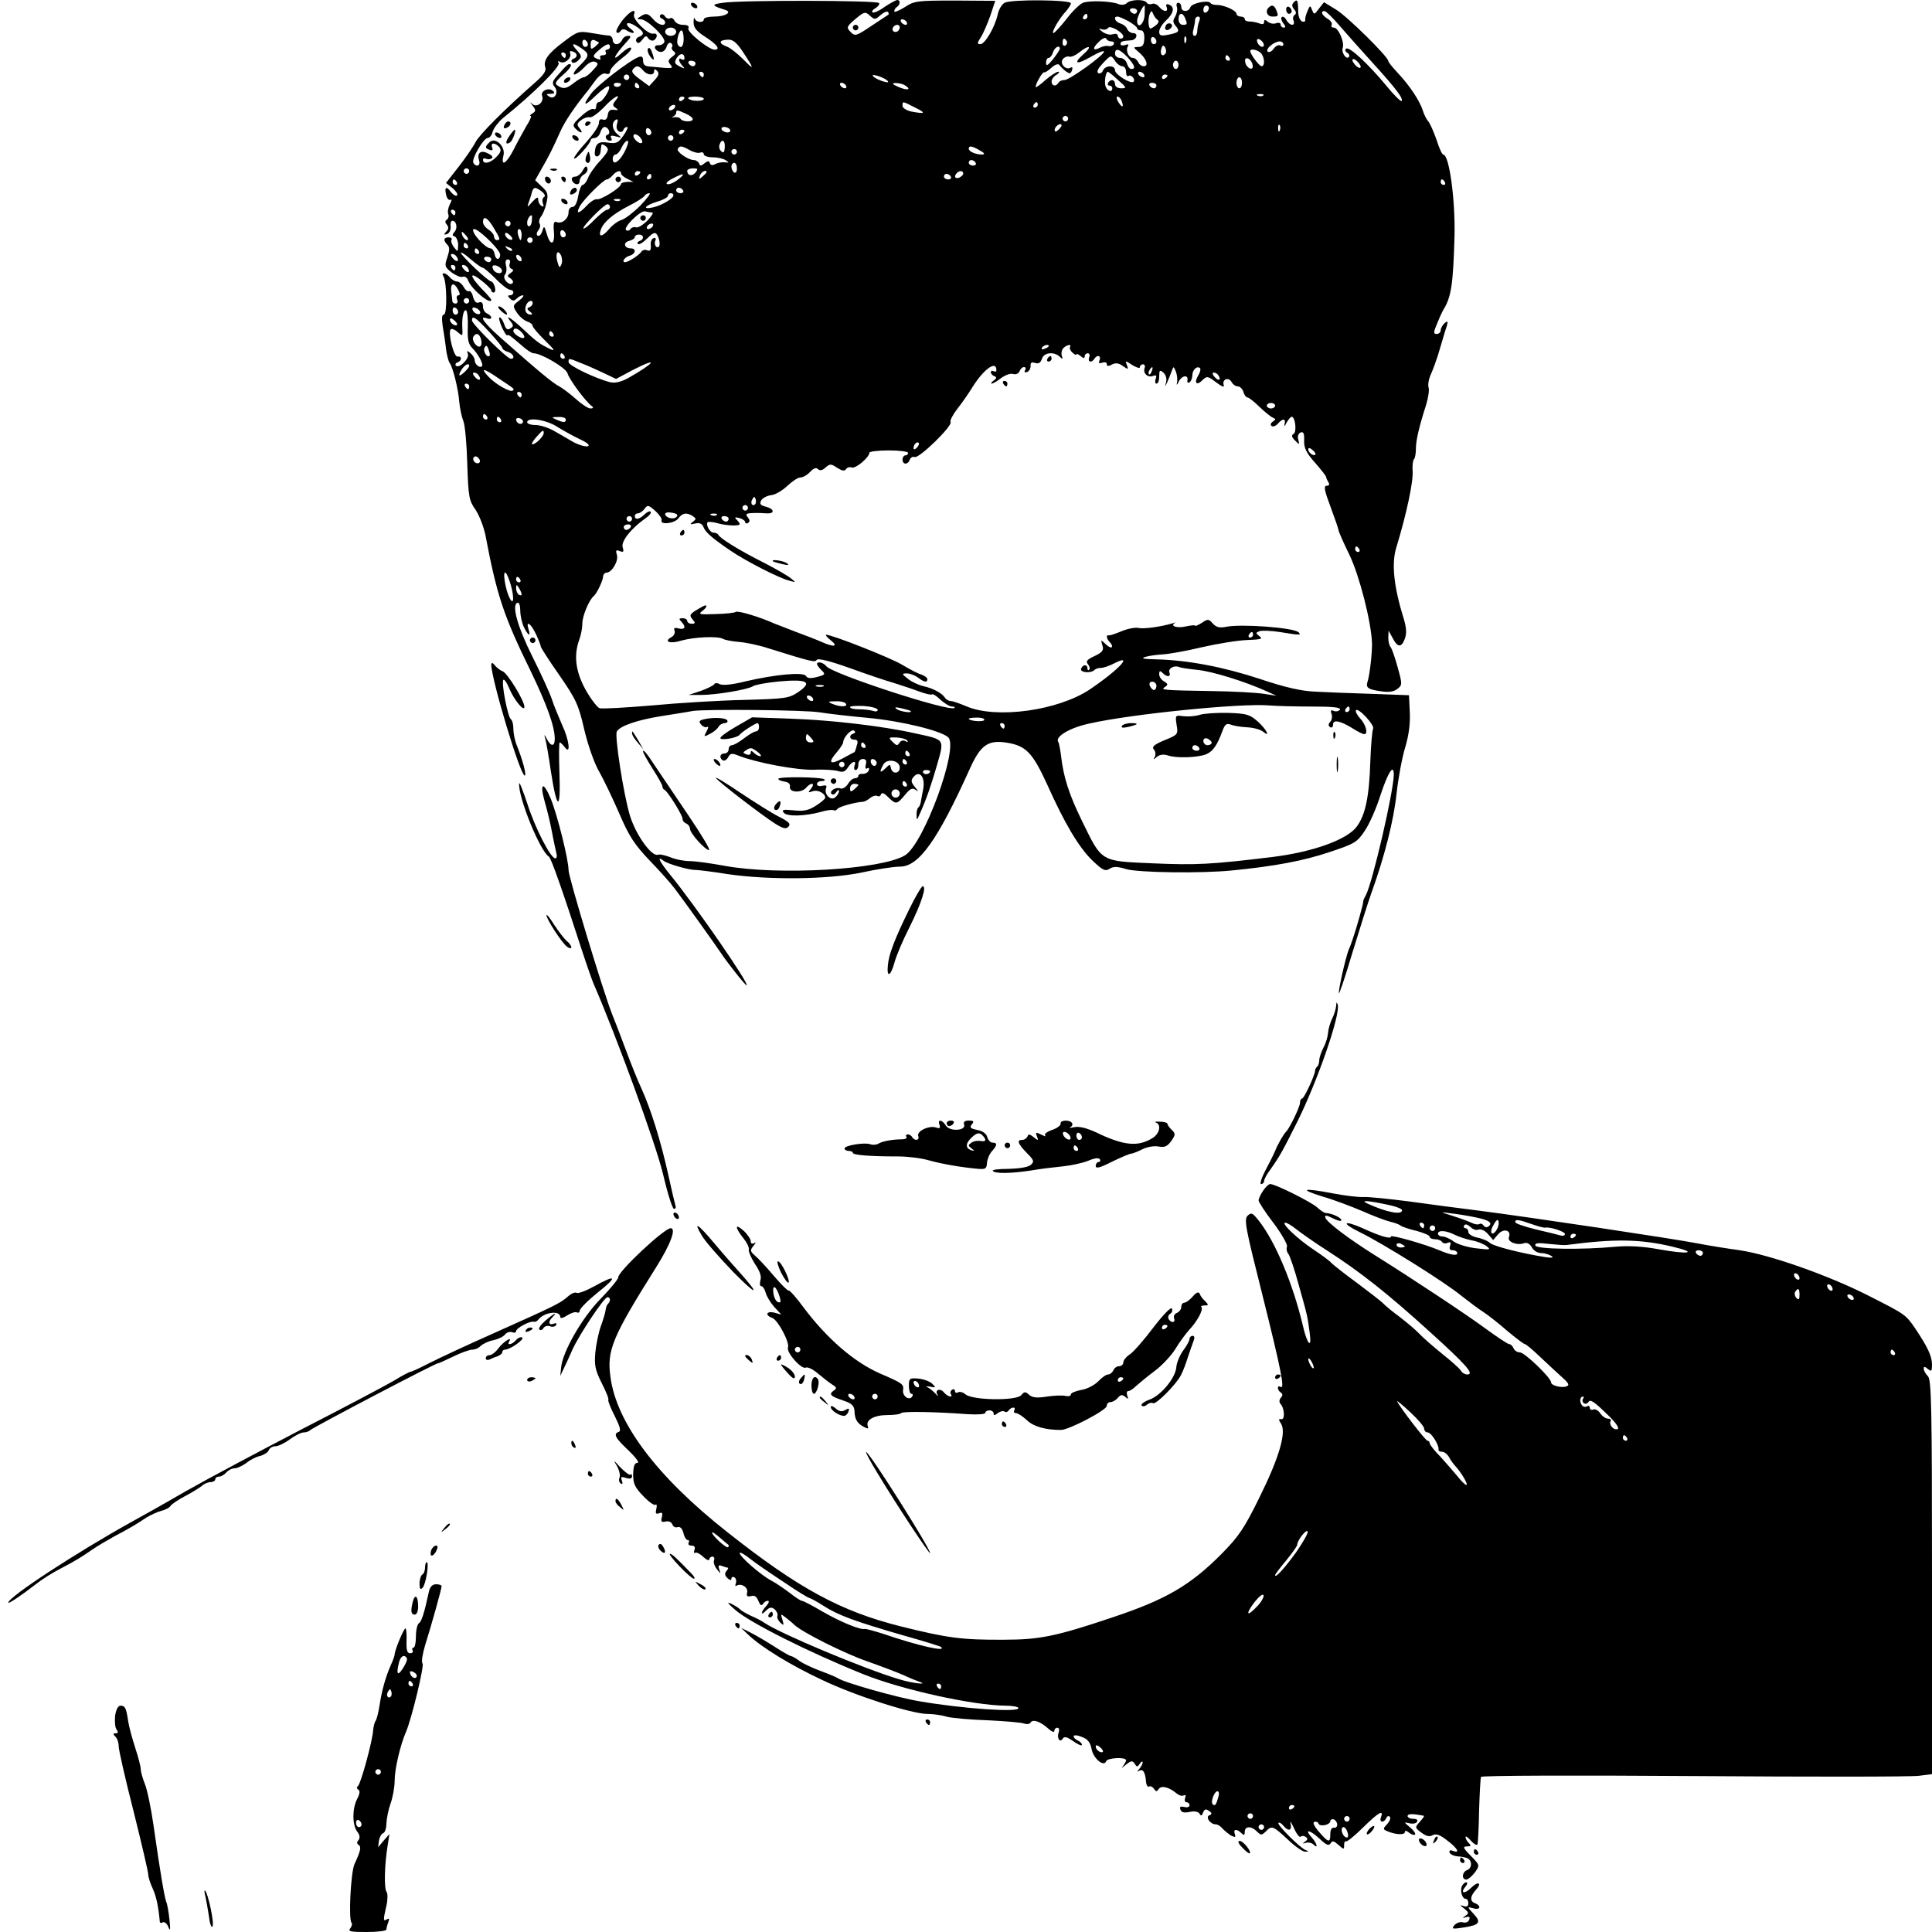  <svg version="1.0" xmlns="http://www.w3.org/2000/svg" width="700pt" height="700pt" viewBox="0 0 700 700" preserveAspectRatio="xMidYMid meet">
<g transform="translate(0,700) scale(0.1,-0.1)" fill="#000000" stroke="none">
<path d="M2620 6990 c-44 -6 -43 -10 8 -26 26 -8 0 -24 -39 -24 -21 0 -39 -4
-39 -10 0 -14 -28 -12 -33 3 -2 6 -4 0 -4 -14 0 -19 10 -32 43 -53 42 -27 56
-46 33 -46 -21 0 -100 64 -95 77 4 9 -3 13 -20 13 -13 0 -27 7 -30 15 -4 8
-11 12 -16 9 -6 -4 -14 0 -19 7 -4 7 -12 10 -16 5 -4 -5 -2 -11 5 -13 6 -3 12
-9 12 -14 0 -16 -25 -10 -43 11 -19 22 -26 24 -47 10 -13 -8 -13 -10 2 -10 23
0 91 -66 85 -82 -2 -7 -12 -12 -21 -12 -21 2 -15 -20 6 -24 9 -2 19 6 23 18 3
11 11 18 16 14 5 -3 7 -9 4 -14 -3 -5 0 -12 6 -16 9 -5 7 -11 -6 -20 -14 -11
-16 -16 -6 -28 10 -12 7 -14 -21 -12 -18 2 -43 4 -55 5 -16 1 -23 7 -23 21 0
14 -4 18 -17 13 -33 -13 -149 -102 -171 -132 -34 -46 -26 -49 18 -6 22 21 43
36 46 32 8 -8 -23 -57 -36 -57 -6 0 -10 -7 -10 -16 0 -8 -4 -12 -10 -9 -5 3
-25 -8 -44 -26 -30 -27 -33 -33 -21 -45 19 -19 31 -18 15 1 -11 13 -10 18 6
30 10 8 25 12 31 10 7 -2 29 14 50 35 34 38 70 58 42 24 -10 -13 -10 -17 2
-25 11 -8 10 -9 -6 -7 -14 2 -21 -3 -23 -19 -2 -14 -8 -20 -18 -16 -9 3 -14
-1 -14 -13 0 -11 -21 -41 -45 -68 -25 -27 -45 -54 -45 -59 0 -6 14 5 30 23 17
18 30 37 30 42 0 4 6 8 14 8 8 0 18 9 21 20 3 11 10 20 15 20 15 0 24 -24 12
-28 -14 -4 -6 -22 9 -22 6 0 7 5 3 11 -4 8 1 9 17 5 22 -6 23 -6 7 7 -20 16
-24 42 -7 53 7 4 9 0 5 -14 -4 -12 -2 -23 6 -28 6 -4 14 -2 16 4 2 7 8 12 14
12 5 0 -1 -14 -13 -31 -19 -27 -26 -30 -55 -26 -35 6 -47 -3 -49 -36 -2 -21
19 -17 21 4 1 8 2 18 3 23 0 5 8 3 16 -4 13 -11 10 -18 -20 -52 -20 -21 -40
-50 -45 -64 -5 -13 -14 -24 -19 -24 -5 0 -12 -18 -16 -40 -4 -25 -12 -40 -21
-40 -8 0 -14 -8 -14 -19 0 -23 -23 -43 -42 -36 -11 5 -14 -3 -11 -35 4 -48
-13 -53 -26 -7 -9 30 -10 30 -16 10 -4 -13 -11 -20 -17 -17 -5 3 -4 11 2 19 7
8 9 19 5 25 -4 6 -1 17 5 25 7 8 16 31 20 50 7 31 5 39 -17 59 l-24 23 22 39
c27 47 41 74 68 135 17 39 56 96 103 153 4 6 17 23 28 38 13 16 27 25 35 21 8
-3 15 0 15 5 0 12 17 31 56 61 15 12 24 24 20 28 -3 3 -17 -4 -31 -17 -43 -40
-31 -12 18 41 14 16 15 19 2 19 -9 0 -18 -7 -21 -15 -4 -8 -12 -15 -20 -15 -8
0 -14 7 -14 15 0 8 -6 15 -12 16 -7 0 -35 4 -63 9 -48 8 -52 7 -102 -31 -58
-43 -76 -69 -67 -94 4 -11 -7 -28 -36 -53 -114 -100 -203 -190 -217 -217 -8
-16 -36 -57 -61 -89 l-46 -59 24 -19 c12 -10 20 -22 16 -26 -4 -4 -14 2 -22
12 -17 24 -25 18 -17 -12 3 -12 10 -19 15 -16 6 4 5 -3 -2 -16 -6 -12 -9 -28
-6 -35 3 -8 1 -17 -5 -21 -7 -4 -7 -10 0 -18 7 -9 7 -16 -2 -25 -10 -11 -9
-13 3 -9 8 3 14 15 13 27 -2 11 1 21 6 21 15 0 20 -27 8 -40 -9 -10 -9 -14 1
-17 6 -3 12 -17 12 -31 -1 -26 -1 -26 -15 -8 -8 10 -12 23 -9 27 3 5 -2 9 -10
9 -19 0 -21 -11 -5 -27 9 -9 8 -20 0 -45 -11 -31 -10 -35 15 -55 15 -11 33
-19 40 -16 8 3 17 -3 20 -13 12 -32 84 -92 84 -70 0 2 -16 21 -35 40 -45 47
-45 65 0 29 19 -15 35 -31 35 -35 0 -5 4 -8 9 -8 5 0 7 9 4 20 -3 11 -9 20
-13 20 -11 0 -110 94 -110 104 0 4 16 -6 35 -23 20 -17 39 -31 44 -31 4 0 25
-18 47 -40 21 -22 45 -40 52 -40 6 0 12 -4 12 -10 0 -5 -5 -10 -12 -10 -9 0
-9 -3 0 -12 9 -9 15 -9 24 0 7 7 17 12 22 12 6 0 0 -9 -13 -19 -24 -18 -24
-20 -8 -44 9 -14 26 -28 37 -32 11 -3 20 -11 20 -16 0 -5 19 -27 41 -49 44
-43 45 -47 7 -27 -26 13 -41 25 -94 75 -38 34 -55 43 -33 16 10 -13 10 -17 -2
-24 -10 -7 -16 -3 -22 15 -5 14 -12 25 -17 25 -4 0 0 -16 8 -35 9 -19 18 -33
20 -30 4 4 11 -1 56 -40 16 -14 33 -25 39 -25 28 0 116 -52 123 -72 6 -23 68
-106 89 -120 6 -5 4 -8 -6 -8 -8 0 -31 15 -51 33 -19 17 -46 38 -60 46 -24 12
-75 54 -215 178 -60 53 -80 82 -48 69 8 -3 15 -1 15 3 0 5 -7 11 -15 15 -8 3
-15 14 -15 25 0 14 -5 19 -15 15 -9 -4 -16 3 -21 20 -3 14 -10 24 -15 21 -4
-3 -13 4 -19 15 -6 11 -17 20 -24 20 -8 0 -19 7 -26 15 -15 18 -34 20 -23 3
12 -21 14 -138 1 -138 -7 0 -8 -14 -4 -42 4 -24 10 -61 12 -83 3 -22 9 -44 13
-50 12 -15 32 -97 35 -141 2 -21 8 -52 14 -67 7 -15 13 -86 15 -157 4 -120 6
-133 30 -167 14 -21 30 -63 36 -93 41 -216 65 -290 163 -490 59 -122 88 -202
88 -247 0 -29 -14 -29 -29 0 -9 17 -10 18 -6 2 4 -11 13 -65 21 -120 22 -142
36 -146 31 -7 -2 61 -2 112 1 112 3 0 11 -8 18 -17 23 -31 17 25 -10 82 -12
28 -29 68 -36 90 -7 22 -39 92 -71 156 -55 110 -76 188 -54 195 6 2 10 -11 10
-28 0 -18 6 -45 13 -60 16 -32 26 -37 17 -8 -11 35 9 21 28 -20 10 -22 17 -41
16 -42 -1 -2 28 -48 66 -102 62 -90 71 -108 92 -200 13 -55 37 -124 54 -152
16 -28 49 -97 73 -152 35 -82 55 -112 109 -169 36 -37 78 -84 92 -103 37 -49
147 -203 165 -230 25 -38 90 -120 95 -120 14 0 -187 291 -278 402 -36 44 -49
70 -24 50 14 -12 95 -35 117 -34 8 0 60 -6 115 -15 149 -22 367 -20 489 6 55
12 116 21 137 21 68 0 136 95 254 357 38 84 66 103 133 92 69 -11 93 -36 145
-149 64 -143 115 -229 164 -277 38 -36 47 -41 63 -31 14 9 28 9 60 -1 45 -13
273 -16 383 -5 154 15 260 35 352 66 94 31 102 36 130 78 17 25 43 84 58 133
27 80 47 111 47 70 -1 -63 -77 -390 -101 -436 -7 -12 -11 -23 -10 -25 2 -2
-25 -98 -37 -132 -3 -8 -6 -17 -7 -20 -1 -3 -4 -12 -8 -20 -11 -27 -37 -141
-36 -158 0 -9 22 55 48 143 27 88 58 187 70 220 48 133 81 264 91 360 6 55 20
130 31 166 13 43 19 87 17 127 l-3 63 -135 5 c-74 2 -166 6 -205 8 -49 2 -108
15 -200 46 -134 44 -261 68 -375 71 -48 1 -58 3 -40 9 14 4 42 8 63 9 20 1 84
12 142 26 57 13 131 25 164 26 50 2 58 4 44 14 -14 11 -14 12 0 18 9 3 42 2
74 -3 73 -12 79 -12 68 -1 -17 17 -208 31 -262 20 -24 -5 -36 -2 -49 12 -15
17 -18 17 -40 2 -13 -8 -24 -13 -24 -10 0 3 -16 1 -35 -3 -31 -7 -57 2 -38 13
5 2 1 2 -7 -1 -43 -13 -108 -22 -126 -17 -12 2 -39 -3 -60 -12 -22 -9 -42 -16
-46 -15 -12 3 -9 -13 4 -26 6 -6 9 -14 6 -17 -3 -3 -13 2 -23 12 -17 16 -17
16 -11 -5 6 -18 1 -25 -28 -39 -28 -13 -33 -19 -24 -30 6 -7 8 -16 4 -20 -3
-3 -6 -1 -6 5 0 16 -17 15 -23 -1 -5 -14 36 -18 49 -4 4 4 14 7 23 7 9 0 29 7
45 15 77 40 21 -21 -84 -92 -115 -78 -341 -109 -449 -62 -24 10 -49 19 -57 19
-7 0 -17 6 -21 13 -11 16 -42 33 -78 41 -17 4 -41 15 -55 26 -23 18 -24 20 -4
20 11 0 29 -7 40 -15 22 -17 34 -19 34 -6 0 5 -10 13 -22 17 -12 3 -42 19 -67
34 -42 26 -256 110 -277 110 -5 0 2 -9 16 -20 29 -23 12 -26 -33 -6 -18 8 -59
24 -92 36 -33 13 -69 27 -80 31 -53 24 -131 47 -139 42 -5 -4 -39 -7 -75 -8
-54 -2 -62 -1 -48 10 22 16 22 29 0 16 -46 -26 -47 -29 -34 -45 11 -13 11 -16
-3 -16 -9 0 -16 5 -16 10 0 6 -8 10 -17 10 -13 0 -14 -3 -5 -12 19 -19 14 -31
-9 -25 -15 4 -19 2 -15 -8 3 -8 -2 -19 -12 -24 -29 -16 -4 -25 37 -12 46 13
133 17 151 6 7 -4 33 -9 58 -11 25 -2 73 -12 106 -23 157 -49 169 -52 175 -42
5 7 48 -4 121 -30 63 -23 135 -47 160 -54 25 -8 65 -21 89 -30 24 -9 46 -14
48 -11 3 3 17 -6 31 -20 15 -13 33 -24 41 -24 8 0 12 -2 9 -5 -16 -16 -442
123 -464 151 -11 14 -34 19 -34 8 0 -3 7 -13 16 -22 16 -15 14 -17 -16 -25
-23 -6 -35 -5 -40 4 -10 15 -113 5 -220 -20 -47 -12 -81 -15 -92 -10 -9 5 -18
5 -20 0 -2 -4 -23 -15 -48 -24 l-45 -15 45 0 c54 0 169 19 189 32 8 5 51 13
95 17 101 9 121 -2 69 -38 -34 -23 -46 -25 -197 -29 -89 -2 -239 -11 -334 -20
-95 -8 -180 -13 -190 -10 -9 4 -32 34 -51 68 -36 66 -43 124 -22 181 6 16 11
42 11 59 0 26 24 84 41 98 11 9 33 55 34 70 0 8 6 15 12 15 20 0 45 43 38 65
-5 16 -3 19 11 13 13 -5 15 -2 10 14 -7 21 31 69 84 106 13 9 21 19 17 23 -3
3 -13 -1 -22 -10 -18 -18 -35 -21 -35 -6 0 6 5 10 11 10 7 0 17 7 24 16 11 15
14 15 39 -7 14 -13 25 -28 23 -34 -7 -18 47 -12 61 7 15 20 30 22 52 8 13 -9
13 -11 0 -21 -12 -9 -10 -10 8 -6 16 4 25 0 30 -11 7 -20 31 -41 97 -86 57
-39 178 -101 215 -110 24 -7 25 -7 5 9 -11 9 -56 35 -99 57 -84 42 -159 88
-164 101 -2 4 -10 7 -17 7 -13 0 -29 29 -21 38 3 2 18 1 33 -3 33 -10 83 -12
83 -4 0 3 -5 10 -11 16 -9 9 -7 10 10 6 11 -3 21 -10 21 -15 0 -5 5 -6 10 -3
8 5 7 11 -1 21 -9 11 -6 14 17 15 16 1 39 0 52 -1 30 -2 28 16 -3 24 -20 5
-24 10 -17 23 5 9 22 17 36 19 15 1 41 17 58 33 18 17 39 31 48 31 9 0 25 9
35 20 13 14 22 17 29 10 6 -6 15 -5 27 6 16 14 20 14 42 -1 18 -11 27 -13 32
-5 4 6 13 9 21 6 14 -5 64 37 64 54 0 4 32 8 70 8 39 0 70 -4 70 -9 0 -5 -4
-9 -10 -9 -5 0 -10 -7 -10 -15 0 -19 19 -20 26 -1 3 8 11 13 18 10 16 -6 139
114 130 127 -3 5 8 26 24 47 16 20 42 57 57 82 41 64 85 95 85 59 0 -6 -4 -7
-10 -4 -5 3 -10 2 -10 -4 0 -5 6 -12 13 -14 9 -4 8 -8 -3 -16 -8 -6 -11 -11
-7 -11 5 0 20 9 34 20 15 11 34 18 43 15 11 -3 20 1 24 10 3 8 10 15 16 15 6
0 8 -5 4 -11 -4 -7 -1 -10 7 -7 8 3 13 13 13 22 -1 12 3 15 16 11 13 -4 20 0
25 15 7 23 43 27 64 8 11 -11 13 -10 8 3 -3 9 0 22 6 28 12 12 31 15 24 4 -3
-5 1 -14 9 -21 8 -7 14 -10 14 -6 0 3 7 1 15 -6 10 -9 15 -9 15 -1 0 6 5 11
11 11 6 0 9 -7 5 -15 -6 -17 9 -21 19 -5 10 16 25 12 19 -5 -5 -11 -2 -13 10
-9 9 3 16 1 16 -5 0 -8 6 -9 18 -2 14 7 25 6 40 -5 20 -14 21 -13 15 3 -7 17
-6 17 20 0 15 -9 27 -13 27 -7 0 5 5 10 11 10 6 0 9 -6 6 -14 -7 -18 12 -36
31 -28 11 4 14 1 9 -11 -3 -9 -2 -17 3 -17 6 0 10 12 10 26 0 23 2 25 15 14 9
-8 13 -22 10 -34 -5 -20 -5 -20 4 -1 5 11 12 29 16 40 7 19 7 19 16 -3 4 -12
6 -30 3 -40 -2 -9 1 -7 7 6 12 23 36 25 31 3 -1 -7 2 -10 8 -6 5 3 10 15 10
25 0 20 17 36 28 26 3 -4 0 -16 -7 -27 -16 -27 -5 -38 16 -16 16 15 19 15 50
-9 19 -14 30 -19 27 -10 -8 21 17 32 28 12 5 -9 15 -16 23 -16 7 0 17 -9 20
-20 3 -11 10 -20 15 -20 4 0 24 -15 43 -34 19 -18 41 -36 48 -39 12 -5 12 -7
0 -15 -8 -6 -9 -12 -3 -16 5 -3 15 1 22 9 17 20 30 19 24 -2 -2 -10 1 -8 7 5
7 12 15 22 19 22 13 0 19 -55 7 -62 -9 -5 -7 -12 5 -24 16 -16 17 -16 12 3 -4
12 0 22 8 26 11 4 14 -4 13 -29 -1 -27 8 -45 40 -81 22 -25 40 -48 40 -52 0
-3 4 -12 8 -18 5 -8 3 -13 -6 -13 -12 0 -9 -16 14 -77 16 -43 29 -81 29 -85 0
-4 18 -45 40 -90 36 -76 78 -240 81 -318 1 -32 -8 -115 -16 -139 -7 -23 0 -29
51 -36 26 -4 45 -1 57 9 18 14 18 17 1 78 -9 34 -21 67 -25 73 -5 5 -9 20 -9
35 l1 25 15 -27 c18 -35 32 -35 44 -2 7 18 6 39 -4 72 -36 116 -45 200 -27
258 37 121 63 243 59 279 -1 19 1 37 5 41 4 4 7 21 7 37 0 32 12 82 37 160 8
26 12 54 9 63 -3 9 0 30 8 47 8 18 19 48 25 67 6 19 17 57 25 84 14 42 14 46
1 36 -8 -7 -15 -19 -15 -26 0 -8 -7 -14 -14 -14 -13 0 -13 5 1 38 8 20 18 42
21 47 30 47 37 92 42 270 3 131 -19 295 -41 295 -4 0 -15 24 -24 53 -10 28
-23 59 -30 67 -7 8 -16 26 -20 40 -11 34 -46 88 -89 134 -20 21 -36 41 -36 45
0 15 -149 162 -189 186 l-44 27 -18 -23 c-17 -23 -18 -23 -25 -5 -7 18 -8 17
-17 -5 -6 -13 -9 -28 -8 -32 1 -5 -4 -7 -11 -5 -7 3 -13 16 -14 29 -1 49 -3
54 -16 41 -8 -8 -8 -15 1 -26 8 -9 8 -16 2 -20 -6 -4 -8 -13 -4 -21 7 -21 -14
-19 -26 2 -5 10 -13 15 -17 11 -4 -4 -1 -14 6 -23 8 -10 9 -15 1 -15 -6 0 -11
5 -11 11 0 6 -7 8 -16 5 -9 -4 -23 -1 -30 5 -11 9 -14 8 -14 -1 0 -8 -6 -9
-17 -5 -10 4 -26 7 -35 7 -10 0 -18 3 -18 9 0 5 -7 9 -15 9 -8 0 -15 5 -15 10
0 12 -47 33 -72 32 -10 0 -20 3 -22 7 -8 12 -67 0 -73 -15 -7 -19 -33 -18 -33
1 0 8 -5 15 -11 15 -6 0 -8 -7 -5 -15 3 -9 0 -24 -6 -35 -9 -14 -9 -22 2 -34
16 -20 12 -24 -28 -32 -26 -5 -32 -3 -32 11 0 10 11 28 25 41 28 26 32 49 11
57 -10 4 -13 1 -9 -9 7 -19 -11 -18 -27 1 -7 9 -19 14 -26 11 -7 -3 -16 -1
-19 4 -8 14 -59 12 -72 -1 -7 -7 -19 -8 -30 -4 -26 11 -104 14 -129 5 -12 -5
-39 -31 -60 -59 -22 -28 -43 -50 -47 -51 -10 0 21 54 46 80 9 11 17 23 17 28
0 13 -216 15 -240 2 -10 -5 -21 -24 -25 -42 -10 -46 -46 -108 -63 -108 -12 0
-12 4 1 24 9 13 24 48 35 79 l18 54 -145 1 c-138 0 -148 -1 -183 -24 -21 -13
-38 -20 -38 -15 0 6 5 13 10 16 12 8 13 25 1 25 -4 0 -25 -11 -46 -25 -20 -15
-40 -23 -44 -20 -3 4 2 11 12 16 9 6 15 14 12 18 -6 10 -500 11 -565 1z m1527
-45 c-2 -34 -27 -52 -27 -20 0 13 21 55 27 55 1 0 1 -16 0 -35z m233 26 c0 -6
-4 -13 -10 -16 -5 -3 -10 1 -10 9 0 9 5 16 10 16 6 0 10 -4 10 -9z m-260 -11
c0 -5 -4 -10 -9 -10 -6 0 -13 5 -16 10 -3 6 1 10 9 10 9 0 16 -4 16 -10z
m-930 -15 c11 10 23 15 27 12 3 -4 4 -8 2 -10 -2 -1 -30 -20 -62 -41 -55 -37
-59 -38 -75 -22 -16 17 -15 19 17 47 33 27 36 28 53 12 17 -15 19 -15 38 2z
m1004 -17 c7 -5 4 -12 -9 -22 -18 -13 -20 -13 -23 5 -2 11 0 28 3 37 6 14 8
15 13 2 3 -8 10 -18 16 -22z m662 -24 c27 -31 82 -93 123 -138 79 -87 107
-124 99 -132 -3 -2 -27 21 -53 53 -67 81 -135 144 -147 137 -6 -4 -5 -10 3
-15 7 -4 10 -11 6 -16 -10 -10 -28 18 -22 34 7 20 -16 73 -32 73 -8 0 -11 4
-8 10 3 5 -3 15 -15 22 -21 13 -27 28 -11 28 5 0 31 -25 57 -56z m-916 36 c0
-5 -5 -10 -11 -10 -5 0 -7 5 -4 10 3 6 8 10 11 10 2 0 4 -4 4 -10z m354 -6 c9
-22 8 -24 -9 -24 -8 0 -15 9 -15 20 0 24 15 27 24 4z m-205 -11 c17 -10 31
-21 31 -25 0 -5 6 -8 14 -8 8 0 13 -11 12 -30 -1 -23 -6 -30 -21 -30 -20 -1
-20 -1 0 -18 28 -23 39 -52 19 -52 -8 0 -17 7 -20 15 -4 8 -12 15 -19 15 -16
0 -28 28 -18 43 4 6 0 8 -10 4 -10 -3 -17 -2 -17 3 0 10 6 12 39 14 20 2 26
26 7 26 -9 0 -19 7 -22 15 -3 8 -14 17 -25 20 -19 6 -27 25 -10 25 5 0 23 -8
40 -17z m256 0 c-4 -10 -7 -26 -7 -35 0 -10 -4 -18 -10 -18 -6 0 -8 10 -4 23
3 12 6 28 6 35 0 6 5 12 11 12 7 0 8 -7 4 -17z m-1060 -3 c3 -5 2 -10 -4 -10
-5 0 -13 5 -16 10 -3 6 -2 10 4 10 5 0 13 -4 16 -10z m-25 -18 c0 -13 -12 -22
-22 -16 -10 6 -1 24 13 24 5 0 9 -4 9 -8z m810 -34 c0 -5 -4 -8 -10 -8 -5 0
-10 5 -10 11 0 6 -8 8 -18 5 -10 -4 -27 1 -38 9 -14 11 -15 14 -3 9 10 -3 20
-1 24 5 6 11 54 -16 55 -31z m-1620 17 c0 -8 -9 -15 -20 -15 -11 0 -20 7 -20
15 0 8 9 15 20 15 11 0 20 -7 20 -15z m27 -25 c0 -29 -10 -39 -21 -22 -7 11 4
52 13 52 4 0 8 -13 8 -30z m1549 -10 c9 0 12 -5 9 -11 -4 -5 -12 -8 -18 -6 -7
2 -20 0 -30 -5 -28 -15 -31 -3 -5 21 12 12 24 17 26 11 2 -5 10 -10 18 -10z
m164 -1 c0 -5 -4 -9 -10 -9 -5 0 -10 7 -10 16 0 8 5 12 10 9 6 -3 10 -10 10
-16z m107 -1 c-3 -8 -6 -5 -6 6 -1 11 2 17 5 13 3 -3 4 -12 1 -19z m-2167 -9
c0 -5 -4 -9 -10 -9 -5 0 -10 7 -10 16 0 8 5 12 10 9 6 -3 10 -10 10 -16z m40
6 c0 -1 -7 -8 -15 -15 -13 -10 -15 -9 -15 8 0 15 5 20 15 16 8 -4 15 -7 15 -9z
m519 -29 c44 -66 46 -74 6 -33 -21 21 -48 43 -61 48 -31 11 -30 24 1 25 19 2
32 -8 54 -40z m1176 35 c3 -5 1 -12 -5 -16 -5 -3 -10 1 -10 9 0 18 6 21 15 7z
m713 -9 c6 -18 -15 -14 -22 4 -4 10 -1 14 6 12 6 -2 14 -10 16 -16z m72 -3 c0
-5 -5 -7 -11 -4 -6 4 -16 -1 -24 -11 -7 -11 -17 -15 -22 -11 -9 10 24 37 44
37 7 0 13 -5 13 -11z m-2542 -15 c29 -20 28 -27 -9 -63 -17 -17 -25 -31 -18
-31 6 0 23 12 36 26 14 16 30 24 39 20 14 -5 12 -10 -8 -31 -12 -14 -27 -25
-33 -25 -5 0 -21 -9 -35 -20 -28 -22 -39 -24 -60 -10 -11 7 -8 14 20 39 19 16
32 33 28 37 -7 6 -14 0 -52 -44 -15 -17 -16 -25 -7 -36 17 -20 1 -49 -19 -36
-12 8 -12 10 5 10 13 0 16 3 9 10 -15 15 -46 1 -40 -17 9 -22 -18 -45 -35 -30
-10 9 -10 8 1 -6 12 -16 12 -20 -1 -28 -8 -5 -11 -9 -6 -9 4 0 -3 -17 -16 -37
-12 -21 -33 -59 -46 -85 -26 -51 -47 -64 -37 -22 9 33 -30 70 -51 48 -17 -16
-16 -21 1 -27 10 -4 13 -1 9 9 -7 18 11 18 26 1 8 -10 6 -19 -10 -35 -21 -23
-49 -29 -49 -11 0 5 5 7 10 4 6 -3 15 -3 21 1 7 4 2 11 -13 18 -26 14 -41 2
-32 -26 6 -19 -11 -25 -21 -8 -8 13 37 90 52 90 7 0 15 10 18 23 4 13 20 34
36 48 110 88 211 188 203 201 -4 7 -2 8 5 4 15 -10 43 13 37 30 -3 8 0 11 10
7 17 -6 18 -20 2 -26 -7 -2 -10 -8 -5 -13 4 -4 14 -1 22 7 14 13 13 17 -5 37
-24 26 -14 29 18 6z m102 6 c0 -5 -5 -10 -11 -10 -5 0 -7 -4 -4 -10 3 -5 -1
-10 -10 -10 -9 0 -13 -4 -10 -10 3 -6 -1 -7 -9 -4 -21 8 -20 12 7 35 25 21 37
24 37 9z m2014 -22 c-10 -16 -22 -7 -17 13 4 15 8 17 14 8 4 -7 5 -17 3 -21z
m-384 15 c-1 -5 -12 -21 -25 -38 -19 -23 -25 -26 -25 -12 0 9 4 17 9 17 5 0
13 9 16 20 6 19 25 29 25 13z m86 -19 c-40 -36 -26 -40 28 -9 25 15 46 23 46
18 0 -13 -125 -103 -143 -103 -9 0 -19 -4 -22 -10 -9 -15 -25 -12 -25 5 0 7 8
19 18 24 9 6 12 11 6 11 -6 0 -26 -13 -45 -29 -18 -17 -35 -28 -36 -27 -5 5
24 57 30 54 3 -2 15 6 27 17 12 11 24 15 28 10 4 -6 14 -16 23 -23 14 -10 18
-10 23 3 3 10 2 13 -5 10 -17 -11 -41 15 -28 31 6 7 16 11 22 9 7 -3 23 4 37
15 36 29 50 24 16 -6z m159 -11 c27 -30 31 -43 14 -43 -6 0 -13 9 -16 20 -3
11 -14 20 -24 20 -11 0 -19 7 -19 15 0 23 16 18 45 -12z m483 15 c14 -14 16
-48 3 -48 -8 0 -41 43 -41 55 0 10 26 5 38 -7z m-2518 -8 c0 -5 -2 -10 -4 -10
-3 0 -8 5 -11 10 -3 6 -1 10 4 10 6 0 11 -4 11 -10z m430 -11 c0 -6 -4 -7 -10
-4 -14 9 -12 -8 3 -24 10 -11 8 -11 -10 -2 -19 10 -21 14 -11 31 12 19 28 18
28 -1z m1586 -29 c8 0 14 -9 14 -21 0 -11 4 -18 9 -14 10 6 26 -13 18 -21 -9
-10 -67 26 -67 41 0 20 -36 19 -44 -1 -3 -8 -11 -12 -17 -9 -7 5 0 18 18 37
28 29 28 29 42 9 7 -12 20 -21 27 -21z m389 30 c3 -5 1 -10 -4 -10 -6 0 -11 5
-11 10 0 6 2 10 4 10 3 0 8 -4 11 -10z m83 -24 c3 -12 -1 -17 -10 -14 -7 3
-15 13 -16 22 -3 12 1 17 10 14 7 -3 15 -13 16 -22z m392 -8 c0 -6 -7 -5 -15
2 -8 7 -15 17 -15 22 0 6 7 5 15 -2 8 -7 15 -17 15 -22z m-2410 12 c0 -5 -4
-10 -9 -10 -6 0 -13 5 -16 10 -3 6 1 10 9 10 9 0 16 -4 16 -10z m1750 -5 c0
-8 -4 -15 -10 -15 -5 0 -10 7 -10 15 0 8 5 15 10 15 6 0 10 -7 10 -15z m-1940
-20 c15 -18 40 -20 40 -3 0 9 3 9 11 1 8 -8 6 -17 -9 -33 l-20 -22 -31 23
c-32 23 -36 31 -24 42 10 11 19 8 33 -8z m220 -15 c0 -5 -2 -10 -4 -10 -3 0
-8 5 -11 10 -3 6 -1 10 4 10 6 0 11 -4 11 -10z m1501 -20 c31 -27 32 -30 12
-30 -14 0 -23 6 -23 15 0 17 -16 20 -25 5 -3 -5 -1 -10 4 -10 6 0 11 -4 11
-10 0 -16 -17 -11 -24 6 -6 15 0 54 8 54 2 0 19 -13 37 -30z m94 20 c3 -5 2
-10 -4 -10 -5 0 -13 5 -16 10 -3 6 -2 10 4 10 5 0 13 -4 16 -10z m-1865 -10
c0 -5 -4 -10 -10 -10 -5 0 -10 5 -10 10 0 6 5 10 10 10 6 0 10 -4 10 -10z
m935 -12 c7 -7 2 -8 -15 -3 -14 4 -29 12 -35 17 -7 7 -2 8 15 3 14 -4 30 -12
35 -17z m1015 18 c0 -3 -4 -8 -10 -11 -5 -3 -10 -1 -10 4 0 6 5 11 10 11 6 0
10 -2 10 -4z m270 -26 c0 -11 -4 -20 -10 -20 -5 0 -10 9 -10 20 0 11 5 20 10
20 6 0 10 -9 10 -20z m-2250 -4 c0 -11 -19 -15 -25 -6 -3 5 1 10 9 10 9 0 16
-2 16 -4z m65 -6 c3 -5 1 -10 -4 -10 -6 0 -11 5 -11 10 0 6 2 10 4 10 3 0 8
-4 11 -10z m750 0 c3 -5 2 -10 -4 -10 -5 0 -13 5 -16 10 -3 6 -2 10 4 10 5 0
13 -4 16 -10z m215 0 c24 -15 7 -19 -25 -5 -23 10 -25 14 -10 14 11 0 27 -3
35 -9z m910 0 c0 -5 -4 -10 -9 -10 -6 0 -13 5 -16 10 -3 6 1 10 9 10 9 0 16
-4 16 -10z m387 -36 c-3 -3 -12 -4 -19 -1 -8 3 -5 6 6 6 11 1 17 -2 13 -5z
m-2097 -8 c0 -3 -4 -8 -10 -11 -5 -3 -10 -1 -10 4 0 6 5 11 10 11 6 0 10 -2
10 -4z m70 -4 c0 -10 -46 -10 -56 1 -4 4 7 7 24 7 18 0 32 -4 32 -8z m1514 -8
c9 -24 2 -26 -12 -4 -7 11 -8 20 -3 20 5 0 12 -7 15 -16z m-748 -24 c41 -20
37 -24 -15 -14 -17 4 -31 13 -31 20 0 18 -1 18 46 -6z m444 10 c0 -5 -5 -10
-11 -10 -5 0 -7 5 -4 10 3 6 8 10 11 10 2 0 4 -4 4 -10z m-1315 -10 c-3 -5
-11 -10 -16 -10 -6 0 -7 5 -4 10 3 6 11 10 16 10 6 0 7 -4 4 -10z m40 -22 c14
-6 25 -15 25 -20 0 -11 -37 -10 -44 1 -3 5 -14 8 -24 6 -9 -1 -11 0 -4 2 6 3
12 9 12 14 0 12 4 11 35 -3z m1385 -18 c0 -5 -4 -10 -10 -10 -5 0 -10 5 -10
10 0 6 5 10 10 10 6 0 10 -4 10 -10z m-30 -35 c-7 -9 -15 -13 -17 -11 -7 7 7
26 19 26 6 0 6 -6 -2 -15z m797 -7 c-3 -8 -6 -5 -6 6 -1 11 2 17 5 13 3 -3 4
-12 1 -19z m-2277 -9 c0 -5 -4 -9 -10 -9 -5 0 -10 7 -10 16 0 8 5 12 10 9 6
-3 10 -10 10 -16z m285 11 c3 -5 -1 -10 -9 -10 -8 0 -18 5 -21 10 -3 6 1 10 9
10 8 0 18 -4 21 -10z m-165 -4 c0 -3 -4 -8 -10 -11 -5 -3 -10 -1 -10 4 0 6 5
11 10 11 6 0 10 -2 10 -4z m-154 -43 c-8 -9 -37 18 -30 28 3 5 12 2 21 -6 8
-9 13 -19 9 -22z m114 17 c0 -5 -4 -10 -10 -10 -5 0 -10 5 -10 10 0 6 5 10 10
10 6 0 10 -4 10 -10z m-167 -27 c-18 -50 -53 -81 -53 -48 0 8 5 15 10 15 6 0
16 11 22 25 13 28 31 35 21 8z m353 -7 c-1 -18 -4 -22 -13 -14 -6 5 -9 16 -6
24 8 23 21 16 19 -10z m-127 -10 c14 -8 31 -12 38 -9 7 3 13 0 13 -6 0 -6 15
-11 33 -11 17 0 39 -5 47 -11 12 -8 12 -9 -5 -7 -11 1 -26 -2 -34 -7 -10 -5
-16 -4 -19 4 -3 9 -7 9 -20 -1 -12 -10 -16 -10 -19 0 -3 6 -11 12 -19 12 -21
0 -65 31 -58 41 7 12 14 11 43 -5z m1051 -1 c18 -10 20 -14 8 -15 -23 0 -48
11 -48 21 0 12 11 11 40 -6z m-880 -5 c0 -5 -4 -10 -10 -10 -5 0 -10 5 -10 10
0 6 5 10 10 10 6 0 10 -4 10 -10z m865 -40 c3 -5 -1 -10 -9 -10 -9 0 -16 5
-16 10 0 6 4 10 9 10 6 0 13 -4 16 -10z m-865 -21 c0 -11 -4 -17 -10 -14 -5 3
-10 13 -10 21 0 8 5 14 10 14 6 0 10 -9 10 -21z m-970 -9 c0 -5 -4 -10 -10
-10 -5 0 -10 5 -10 10 0 6 5 10 10 10 6 0 10 -4 10 -10z m820 -5 c-12 -15 -30
-12 -30 6 0 5 10 9 21 9 18 0 19 -2 9 -15z m-270 -3 c0 -5 10 -14 23 -20 l22
-11 -22 0 c-13 -1 -23 -4 -23 -8 0 -13 -73 -58 -87 -55 -7 2 -24 -9 -37 -23
-29 -31 -41 -32 -25 -2 14 25 86 97 98 97 5 0 14 7 21 15 14 16 30 20 30 7z
m70 4 c0 -3 -4 -8 -10 -11 -5 -3 -10 -1 -10 4 0 6 5 11 10 11 6 0 10 -2 10 -4z
m240 0 c0 -2 -7 -9 -15 -16 -13 -11 -14 -10 -9 4 5 14 24 23 24 12z m930 -5
c0 -5 -7 -11 -15 -15 -15 -5 -20 5 -8 17 9 10 23 9 23 -2z m-1130 -11 c0 -5
-5 -10 -11 -10 -5 0 -7 5 -4 10 3 6 8 10 11 10 2 0 4 -4 4 -10z m96 -11 c-14
-11 -32 -19 -39 -16 -6 2 2 11 18 19 43 23 52 21 21 -3z m989 11 c3 -5 -1 -10
-9 -10 -9 0 -16 5 -16 10 0 6 4 10 9 10 6 0 13 -4 16 -10z m-1790 -20 c3 -5 1
-10 -4 -10 -6 0 -11 5 -11 10 0 6 2 10 4 10 3 0 8 -4 11 -10z m3580 0 c3 -5 1
-10 -4 -10 -6 0 -11 5 -11 10 0 6 2 10 4 10 3 0 8 -4 11 -10z m-3272 -34 c11
-9 14 -17 8 -20 -6 -4 -7 -14 -4 -23 4 -11 3 -14 -5 -9 -7 4 -12 14 -12 23 0
11 -5 9 -21 -8 -18 -21 -20 -21 -14 -4 4 11 10 28 12 38 6 20 12 21 36 3z
m512 4 c3 -5 -1 -10 -9 -10 -9 0 -16 5 -16 10 0 6 4 10 9 10 6 0 13 -4 16 -10z
m-155 -55 c-25 -25 -55 -48 -68 -52 -12 -3 -33 -18 -46 -34 -25 -29 -39 -29
-29 -1 9 27 46 58 101 86 28 14 53 30 57 36 3 5 11 10 18 10 6 0 -9 -20 -33
-45z m120 37 c0 -11 -42 -36 -72 -43 -43 -10 -33 6 12 20 22 6 40 16 40 21 0
6 5 10 10 10 6 0 10 -3 10 -8z m-193 -18 c-3 -3 -12 -4 -19 -1 -8 3 -5 6 6 6
11 1 17 -2 13 -5z m-37 -24 c0 -5 -5 -10 -10 -10 -6 0 -26 -16 -46 -36 -19
-20 -37 -34 -40 -32 -6 6 75 88 87 88 5 0 9 -4 9 -10z m-560 -20 c0 -5 -2 -10
-4 -10 -3 0 -8 5 -11 10 -3 6 -1 10 4 10 6 0 11 -4 11 -10z m713 0 c6 0 -2
-13 -17 -29 -16 -16 -34 -27 -41 -25 -7 3 -16 0 -20 -5 -3 -6 -11 -9 -16 -5
-14 8 53 74 69 68 8 -2 19 -4 25 -4z m-436 -30 c-1 -22 -17 -28 -17 -7 0 12 9
27 16 27 2 0 2 -9 1 -20z m-138 -26 c24 -40 25 -44 11 -44 -5 0 -10 6 -10 13
0 7 -9 18 -20 25 -11 7 -20 19 -20 27 0 26 17 17 39 -21z m61 16 c0 -5 -4 -10
-10 -10 -5 0 -10 5 -10 10 0 6 5 10 10 10 6 0 10 -4 10 -10z m515 -10 c-3 -5
-11 -10 -16 -10 -6 0 -7 5 -4 10 3 6 11 10 16 10 6 0 7 -4 4 -10z m-553 -101
c1 -8 -2 -15 -7 -17 -6 -1 -11 6 -13 18 -2 11 -9 20 -15 20 -19 1 -70 57 -62
69 7 12 91 -66 97 -90z m78 71 c0 -11 -2 -20 -4 -20 -2 0 -6 9 -9 20 -3 11 -1
20 4 20 5 0 9 -9 9 -20z m160 -1 c0 -5 -4 -9 -10 -9 -5 0 -10 7 -10 16 0 8 5
12 10 9 6 -3 10 -10 10 -16z m-360 -4 c7 -9 8 -15 2 -15 -5 0 -12 7 -16 15 -3
8 -4 15 -2 15 2 0 9 -7 16 -15z m166 -12 c-7 -7 -26 7 -26 19 0 6 6 6 15 -2 9
-7 13 -15 11 -17z m534 -16 c0 -10 -5 -15 -11 -12 -6 4 -8 14 -5 22 4 9 1 13
-6 10 -7 -2 -12 -14 -10 -27 1 -16 -2 -21 -13 -17 -8 4 -18 1 -22 -6 -8 -12
-47 -37 -58 -37 -14 0 -2 18 15 23 23 6 27 27 6 27 -24 0 -30 21 -7 27 12 3
21 9 21 14 0 5 7 9 15 9 18 0 20 -17 3 -23 -7 -2 -10 -7 -7 -11 4 -4 19 5 34
20 22 22 29 24 36 13 5 -8 9 -22 9 -32z m-460 13 c0 -5 -4 -10 -10 -10 -5 0
-10 5 -10 10 0 6 5 10 10 10 6 0 10 -4 10 -10z m-235 -20 c3 -5 1 -10 -4 -10
-6 0 -11 5 -11 10 0 6 2 10 4 10 3 0 8 -4 11 -10z m160 -18 c-3 -3 -11 0 -18
7 -9 10 -8 11 6 5 10 -3 15 -9 12 -12z m-120 -2 c3 -5 1 -10 -4 -10 -6 0 -11
5 -11 10 0 6 2 10 4 10 3 0 8 -4 11 -10z m299 -48 c-6 -14 -8 -13 -14 8 -9 31
0 48 12 26 5 -10 6 -25 2 -34z m-379 27 c11 -17 -1 -21 -15 -4 -8 9 -8 15 -2
15 6 0 14 -5 17 -11z m235 -10 c0 -6 -4 -7 -10 -4 -5 3 -10 11 -10 16 0 6 5 7
10 4 6 -3 10 -11 10 -16z m-110 1 c0 -5 -4 -10 -9 -10 -6 0 -13 5 -16 10 -3 6
1 10 9 10 9 0 16 -4 16 -10z m67 -14 c-3 -8 -1 -17 6 -20 9 -3 8 -8 -3 -15
-13 -10 -13 -12 0 -20 8 -6 11 -13 7 -17 -12 -12 -38 17 -28 30 6 7 8 22 4 34
-3 14 -1 22 7 22 7 0 10 -6 7 -14z m-197 -16 c0 -5 -2 -10 -4 -10 -3 0 -8 5
-11 10 -3 6 -1 10 4 10 6 0 11 -4 11 -10z m45 -1 c11 -17 -1 -21 -15 -4 -8 9
-8 15 -2 15 6 0 14 -5 17 -11z m123 -6 c6 -19 -25 -16 -32 3 -4 11 -1 14 11
12 9 -2 18 -9 21 -15z m-158 -73 c7 -13 7 -20 1 -20 -6 0 -8 -7 -5 -15 4 -8 1
-15 -5 -15 -6 0 -11 3 -12 8 0 4 -2 19 -4 35 -4 32 10 36 25 7z m40 -40 c0 -5
-4 -10 -10 -10 -5 0 -10 5 -10 10 0 6 5 10 10 10 6 0 10 -4 10 -10z m230 -9
c0 -5 -6 -12 -12 -14 -10 -4 -9 -8 2 -16 9 -7 10 -11 3 -11 -17 0 -24 15 -17
34 7 17 24 22 24 7z m-270 -32 c0 -5 -4 -9 -10 -9 -5 0 -10 7 -10 16 0 8 5 12
10 9 6 -3 10 -10 10 -16z m80 -1 c0 -13 -23 -5 -28 10 -2 7 2 10 12 6 9 -3 16
-11 16 -16z m-45 -54 c-2 -43 2 -61 16 -75 22 -22 42 -59 35 -66 -8 -8 -26 7
-26 21 0 8 -7 19 -15 26 -13 11 -14 10 -10 -2 7 -16 -31 -55 -43 -43 -4 4 -1
10 6 12 16 6 16 24 0 21 -14 -3 -36 87 -25 99 4 3 15 -1 25 -10 18 -16 19 -16
17 15 -2 39 5 69 14 63 4 -2 7 -30 6 -61z m-39 9 c-7 -7 -26 7 -26 19 0 6 6 6
15 -2 9 -7 13 -15 11 -17z m116 -25 c26 -28 48 -55 48 -59 0 -4 9 -11 20 -14
20 -6 28 -25 11 -25 -14 0 -141 126 -141 139 0 20 13 12 62 -41z m116 0 c19
-19 14 -30 -8 -18 -11 6 -20 15 -20 20 0 14 14 12 28 -2z m117 -8 c3 -5 1 -10
-4 -10 -6 0 -11 5 -11 10 0 6 2 10 4 10 3 0 8 -4 11 -10z m-262 -20 c3 -11 2
-22 -3 -25 -11 -7 -33 22 -25 35 10 16 22 12 28 -10z m31 -59 c-9 -10 -26 18
-18 30 5 9 9 8 14 -7 4 -10 6 -21 4 -23z m2026 35 c0 -2 -7 -7 -16 -10 -8 -3
-12 -2 -9 4 6 10 25 14 25 6z m-1755 -36 c3 -5 1 -10 -4 -10 -6 0 -11 5 -11
10 0 6 2 10 4 10 3 0 8 -4 11 -10z m61 -26 c22 -8 58 -25 82 -36 l44 -21 60
32 c97 50 83 27 -18 -30 -25 -13 -46 -18 -63 -14 -52 13 -151 60 -151 73 0 15
0 15 46 -4z m-406 -10 c0 -7 -27 -34 -34 -34 -4 0 -1 9 6 20 12 19 28 27 28
14z m2473 -19 c-3 -9 -8 -14 -10 -11 -3 3 -2 9 2 15 9 16 15 13 8 -4z m-2365
-27 c59 -39 56 -37 50 -43 -8 -8 -62 22 -88 50 -32 34 -18 32 38 -7z m-73 11
c11 -17 -1 -21 -15 -4 -8 9 -8 15 -2 15 6 0 14 -5 17 -11z m2680 0 c11 -17 -1
-21 -15 -4 -8 9 -8 15 -2 15 6 0 14 -5 17 -11z m-2715 -39 c0 -5 -2 -10 -4
-10 -3 0 -8 5 -11 10 -3 6 -1 10 4 10 6 0 11 -4 11 -10z m190 -30 c0 -5 -2
-10 -4 -10 -3 0 -8 5 -11 10 -3 6 -1 10 4 10 6 0 11 -4 11 -10z m2730 -40 c0
-5 -7 -10 -15 -10 -8 0 -15 5 -15 10 0 6 7 10 15 10 8 0 15 -4 15 -10z m-2855
-40 c3 -5 1 -10 -4 -10 -6 0 -11 5 -11 10 0 6 2 10 4 10 3 0 8 -4 11 -10z m50
-10 c3 -5 1 -10 -4 -10 -6 0 -11 5 -11 10 0 6 2 10 4 10 3 0 8 -4 11 -10z m79
-11 c-6 -11 -24 -2 -24 11 0 5 7 7 15 4 8 -4 12 -10 9 -15z m156 11 c0 -12 -8
-12 -35 0 -18 8 -17 9 8 9 15 1 27 -3 27 -9z m-35 -24 c22 -14 60 -35 85 -47
30 -14 39 -23 29 -26 -9 -2 -33 5 -53 16 -20 12 -52 30 -71 41 -20 11 -49 20
-65 20 -17 0 -30 5 -30 10 0 19 65 10 105 -14z m-45 -25 c0 -12 -29 -41 -41
-41 -5 0 1 11 13 25 24 27 28 30 28 16z m1352 -53 c-7 -7 -12 -8 -12 -2 0 14
12 26 19 19 2 -3 -1 -11 -7 -17z m1444 -25 c-7 -7 -26 7 -26 19 0 6 6 6 15 -2
9 -7 13 -15 11 -17z m-3029 -29 c-9 -9 -28 6 -21 18 4 6 10 6 17 -1 6 -6 8
-13 4 -17z m999 -151 c-10 -10 -19 5 -10 18 6 11 8 11 12 0 2 -7 1 -15 -2 -18z
m-26 -13 c0 -5 -4 -10 -10 -10 -5 0 -10 5 -10 10 0 6 5 10 10 10 6 0 10 -4 10
-10z m-259 -33 c-11 -11 -41 -3 -41 11 0 5 12 7 26 4 17 -3 22 -8 15 -15z
m146 7 c-3 -3 -12 -4 -19 -1 -8 3 -5 6 6 6 11 1 17 -2 13 -5z m-307 -14 c0 -5
-4 -10 -10 -10 -5 0 -10 5 -10 10 0 6 5 10 10 10 6 0 10 -4 10 -10z m350 0 c0
-5 -4 -10 -9 -10 -6 0 -13 5 -16 10 -3 6 1 10 9 10 9 0 16 -4 16 -10z m-355
-30 c-3 -5 -10 -10 -16 -10 -5 0 -9 5 -9 10 0 6 7 10 16 10 8 0 12 -4 9 -10z
m2640 -80 c3 -5 1 -10 -4 -10 -6 0 -11 5 -11 10 0 6 2 10 4 10 3 0 8 -4 11
-10z m-3066 -174 c2 -33 -17 -5 -27 41 -5 23 -7 45 -3 48 7 7 29 -58 30 -89z
m26 64 c3 -5 1 -10 -4 -10 -6 0 -11 5 -11 10 0 6 2 10 4 10 3 0 8 -4 11 -10z
m5 -53 c0 -5 -4 -5 -10 -2 -5 3 -10 14 -10 23 0 15 2 15 10 2 5 -8 10 -19 10
-23z m2650 -147 c0 -5 -5 -10 -11 -10 -5 0 -7 5 -4 10 3 6 8 10 11 10 2 0 4
-4 4 -10z m-203 -127 c55 -5 176 -43 253 -78 l35 -16 -45 7 c-25 4 -108 9
-185 10 -186 3 -191 4 -174 15 12 8 11 11 -3 20 -10 5 -18 17 -18 26 0 13 3
14 12 5 17 -17 31 -15 25 2 -6 14 19 27 35 19 4 -2 34 -7 65 -10z m-147 -58
c0 -8 -4 -15 -9 -15 -5 0 -11 7 -15 15 -3 9 0 15 9 15 8 0 15 -7 15 -15z
m-1207 -2 c-7 -2 -19 -2 -25 0 -7 3 -2 5 12 5 14 0 19 -2 13 -5z m-38 -43 c3
-5 2 -10 -4 -10 -5 0 -13 5 -16 10 -3 6 -2 10 4 10 5 0 13 -4 16 -10z m120
-20 c7 -12 -22 -12 -50 0 -17 7 -15 9 12 9 17 1 35 -3 38 -9z m115 -22 c0 -6
-7 -7 -16 -4 -9 3 -31 6 -50 6 -19 0 -34 3 -34 8 0 4 22 5 50 4 27 -2 50 -8
50 -14z m1572 12 c75 0 107 -3 103 -11 -4 -6 -14 -8 -22 -5 -11 5 -13 2 -9
-10 4 -9 2 -22 -4 -29 -8 -9 -8 -15 0 -20 5 -3 10 1 10 10 0 19 26 14 74 -16
17 -11 34 -19 39 -19 15 0 6 35 -15 57 -12 13 -18 26 -15 30 10 9 69 -56 62
-67 -3 -6 -8 -58 -10 -117 -4 -130 -18 -197 -50 -239 -36 -47 -159 -91 -304
-109 -222 -27 -277 -30 -435 -23 -189 8 -183 4 -255 152 -48 98 -68 160 -77
240 -3 22 -7 44 -10 48 -12 19 42 51 111 66 152 35 554 75 654 66 24 -2 93 -4
153 -4z m-1453 -16 c10 -9 -35 -3 -49 6 -11 8 -7 9 15 4 17 -4 32 -8 34 -10z
m1591 6 c0 -5 -5 -10 -11 -10 -5 0 -7 5 -4 10 3 6 8 10 11 10 2 0 4 -4 4 -10z
m-1920 -11 c30 -5 109 -14 174 -20 121 -11 268 -47 292 -71 38 -39 -89 -386
-157 -427 -85 -52 -459 -74 -654 -38 -49 9 -106 17 -126 17 -20 0 -52 6 -70
14 -19 7 -39 12 -45 9 -23 -8 -81 73 -102 143 -23 77 -56 290 -47 304 12 20
73 41 159 55 50 8 102 16 116 19 47 7 405 4 460 -5z m596 -28 c-5 -8 -56 -3
-56 5 0 2 14 4 31 4 16 0 28 -4 25 -9z m74 -21 c0 -5 -2 -10 -4 -10 -3 0 -8 5
-11 10 -3 6 -1 10 4 10 6 0 11 -4 11 -10z"></path>
<path d="M3090 6900 c0 -5 5 -10 10 -10 6 0 10 5 10 10 0 6 -4 10 -10 10 -5 0
-10 -4 -10 -10z"></path>
<path d="M2045 6710 c-3 -5 -2 -10 4 -10 5 0 13 5 16 10 3 6 2 10 -4 10 -5 0
-13 -4 -16 -10z"></path>
<path d="M1827 6546 c-4 -10 -1 -13 9 -9 15 6 19 23 5 23 -5 0 -11 -7 -14 -14z"></path>
<path d="M1846 6508 c-16 -22 -15 -35 2 -24 9 5 24 46 17 46 -2 0 -11 -10 -19
-22z"></path>
<path d="M1795 6510 c3 -5 11 -10 16 -10 6 0 7 5 4 10 -3 6 -11 10 -16 10 -6
0 -7 -4 -4 -10z"></path>
<path d="M2230 6350 c0 -5 5 -10 10 -10 6 0 10 5 10 10 0 6 -4 10 -10 10 -5 0
-10 -4 -10 -10z"></path>
<path d="M2320 6210 c0 -5 5 -10 10 -10 6 0 10 5 10 10 0 6 -4 10 -10 10 -5 0
-10 -4 -10 -10z"></path>
<path d="M4347 4410 c-15 -5 -42 -7 -59 -5 -30 4 -30 4 -25 -31 6 -35 5 -36
-44 -56 -38 -16 -47 -24 -38 -34 6 -7 7 -19 3 -26 -6 -11 -5 -11 8 0 10 8 24
10 39 5 32 -11 108 -8 139 4 25 11 40 32 60 87 8 21 14 26 28 21 9 -4 36 -9
59 -10 23 -1 49 -8 58 -15 30 -25 14 7 -17 35 -29 26 -41 30 -108 32 -41 1
-88 -2 -103 -7z m43 -101 c0 -5 -7 -9 -15 -9 -8 0 -15 7 -15 15 0 9 6 12 15 9
8 -4 15 -10 15 -15z m-45 -19 c3 -5 -1 -10 -9 -10 -9 0 -16 5 -16 10 0 6 4 10
9 10 6 0 13 -4 16 -10z"></path>
<path d="M4065 4370 c-4 -7 3 -8 22 -4 38 9 42 14 10 14 -14 0 -29 -5 -32 -10z"></path>
<path d="M4831 4334 c0 -11 3 -14 6 -6 3 7 2 16 -1 19 -3 4 -6 -2 -5 -13z"></path>
<path d="M4843 4230 c0 -25 2 -35 4 -22 2 12 2 32 0 45 -2 12 -4 2 -4 -23z"></path>
<path d="M2547 4393 c-14 -4 -16 -8 -6 -19 6 -7 16 -11 21 -8 6 4 5 -3 -2 -16
-11 -20 -10 -21 12 -9 13 6 27 18 31 25 4 8 15 14 23 14 8 0 12 5 9 10 -6 10
-54 12 -88 3z"></path>
<path d="M2668 4368 c-32 -18 -58 -37 -58 -42 0 -10 61 0 70 12 6 9 57 42 65
42 3 0 5 -7 5 -15 0 -8 -5 -15 -11 -15 -6 0 -25 -11 -43 -25 -18 -14 -38 -25
-44 -25 -7 0 -12 -7 -12 -15 0 -8 -7 -15 -15 -15 -17 0 -20 -16 -6 -25 6 -3
14 2 19 11 8 15 14 16 38 6 66 -26 212 -53 274 -51 36 2 75 -1 87 -5 17 -5 25
-2 35 13 15 24 33 28 24 6 -3 -8 -1 -15 4 -15 6 0 10 9 10 20 0 12 7 20 16 20
11 0 15 -6 11 -20 -3 -12 -1 -18 5 -14 6 4 8 1 6 -7 -3 -8 -13 -13 -22 -13 -9
1 -16 -2 -16 -7 0 -5 -6 -9 -13 -9 -7 0 -18 -9 -25 -21 -7 -11 -19 -18 -26
-16 -17 7 -43 -9 -33 -20 5 -4 12 -1 17 7 6 8 10 10 10 4 0 -6 -6 -17 -14 -23
-16 -14 -41 11 -33 33 4 10 0 12 -14 9 -10 -3 -19 0 -19 6 0 6 7 11 17 11 9 0
14 3 10 6 -8 9 -167 11 -167 2 0 -4 10 -8 23 -10 14 -2 21 -9 19 -19 -3 -21
42 -23 59 -3 6 8 16 14 21 14 6 0 4 -8 -3 -17 -12 -15 -12 -16 5 -10 18 7 46
-7 46 -23 0 -5 -16 -18 -35 -30 -27 -17 -45 -20 -80 -16 -38 4 -44 2 -35 -9
12 -14 76 -13 137 4 20 6 40 8 44 5 4 -2 10 0 13 5 5 8 63 24 92 26 6 0 18 6
27 14 9 7 20 10 26 7 5 -3 11 -1 13 6 3 8 12 4 26 -10 28 -28 32 -27 61 8 20
24 27 27 40 17 10 -7 8 -3 -3 10 -15 19 -17 25 -6 38 22 26 43 -1 35 -44 -4
-20 -8 -41 -9 -48 -1 -7 -5 -16 -9 -19 -4 -4 -7 -17 -6 -28 0 -19 1 -19 11 4
26 58 40 100 63 178 27 96 31 91 -80 115 -115 26 -301 48 -450 53 l-140 5 -57
-33z m424 -26 c-17 -5 -15 -22 4 -22 11 0 14 -6 8 -22 -3 -13 -7 -23 -8 -23 0
0 -20 -10 -43 -23 -47 -25 -55 -16 -20 24 12 14 22 30 22 34 0 18 29 49 39 43
6 -4 6 -8 -2 -11z m-152 -17 c10 -12 10 -15 -4 -15 -9 0 -16 7 -16 15 0 8 2
15 4 15 2 0 9 -7 16 -15z m347 -8 c4 -6 1 -7 -7 -2 -7 4 -16 2 -21 -6 -7 -12
-11 -11 -25 3 -16 16 -15 17 15 16 17 -1 34 -6 38 -11z m-152 -17 c3 -5 1 -10
-4 -10 -6 0 -11 5 -11 10 0 6 2 10 4 10 3 0 8 -4 11 -10z m-389 -25 c10 -8 14
-15 9 -15 -6 0 -16 5 -23 12 -9 9 -12 9 -12 0 0 -6 -7 -9 -16 -5 -13 5 -13 7
-2 14 18 12 21 11 44 -6z m549 -5 c3 -5 1 -10 -4 -10 -6 0 -11 5 -11 10 0 6 2
10 4 10 3 0 8 -4 11 -10z m-120 -29 c3 -5 1 -12 -4 -15 -5 -3 -11 1 -15 9 -6
16 9 21 19 6z m85 -22 c0 -23 -27 -25 -32 -2 -3 15 -4 15 -20 -1 -20 -19 -23
-14 -8 13 13 25 60 16 60 -10z m25 21 c3 -5 1 -10 -4 -10 -6 0 -11 5 -11 10 0
6 2 10 4 10 3 0 8 -4 11 -10z m-225 -10 c0 -5 -4 -10 -10 -10 -5 0 -10 5 -10
10 0 6 5 10 10 10 6 0 10 -4 10 -10z m310 -24 c0 -11 -19 -15 -25 -6 -3 5 1
10 9 10 9 0 16 -2 16 -4z m-85 -46 c3 -5 1 -10 -4 -10 -6 0 -11 5 -11 10 0 6
2 10 4 10 3 0 8 -4 11 -10z m-175 -4 c0 -2 -7 -9 -15 -16 -12 -10 -15 -10 -15
4 0 9 7 16 15 16 8 0 15 -2 15 -4z m150 -31 c0 -8 -7 -15 -15 -15 -8 0 -15 7
-15 15 0 8 7 15 15 15 8 0 15 -7 15 -15z"></path>
<path d="M2290 4343 c0 -6 9 -21 21 -34 l20 -24 -17 30 c-24 39 -24 40 -24 28z"></path>
<path d="M2330 4277 c0 -5 16 -33 35 -63 19 -30 35 -58 35 -63 0 -5 3 -11 8
-13 11 -5 65 -91 65 -105 0 -7 6 -14 14 -17 7 -3 13 -12 13 -19 0 -16 55 -77
69 -77 6 0 -27 55 -73 123 -45 67 -98 145 -116 172 -38 58 -50 72 -50 62z"></path>
<path d="M2592 4236 c7 -8 15 -12 17 -11 5 6 -10 25 -20 25 -5 0 -4 -6 3 -14z"></path>
<path d="M2594 4181 c8 -13 164 -133 214 -165 29 -18 40 -21 49 -11 9 10 1 18
-35 36 -26 13 -89 53 -140 87 -52 35 -91 59 -88 53z"></path>
<path d="M3010 4170 c0 -5 5 -10 10 -10 6 0 10 5 10 10 0 6 -4 10 -10 10 -5 0
-10 -4 -10 -10z"></path>
<path d="M2811 4086 c-7 -8 -8 -17 -3 -20 6 -3 13 1 16 10 9 23 2 28 -13 10z"></path>
<path d="M2505 6980 c3 -5 11 -10 16 -10 6 0 7 5 4 10 -3 6 -11 10 -16 10 -6
0 -7 -4 -4 -10z"></path>
<path d="M4597 6973 c-14 -13 -6 -33 13 -33 22 0 23 1 14 24 -7 17 -16 20 -27
9z"></path>
<path d="M4660 6966 c0 -9 5 -16 10 -16 6 0 10 4 10 9 0 6 -4 13 -10 16 -5 3
-10 -1 -10 -9z"></path>
<path d="M2254 6925 c-15 -20 -24 -39 -20 -42 4 -4 10 -2 14 4 5 8 13 9 22 3
24 -15 37 -11 16 5 -28 21 -12 30 18 10 30 -20 33 -30 10 -39 -8 -3 -12 -11
-8 -17 5 -8 11 -6 21 7 11 15 15 16 22 5 5 -7 14 -10 20 -7 15 10 14 28 -2 24
-19 -4 -76 52 -70 69 10 26 -16 12 -43 -22z"></path>
<path d="M4225 6909 c-10 -15 3 -25 16 -12 7 7 7 13 1 17 -6 3 -14 1 -17 -5z"></path>
<path d="M2348 6824 c-4 -5 0 -18 8 -29 15 -20 17 -12 5 19 -4 11 -10 15 -13
10z"></path>
<path d="M2120 6549 c0 -5 5 -7 10 -4 6 3 10 8 10 11 0 2 -4 4 -10 4 -5 0 -10
-5 -10 -11z"></path>
<path d="M2075 6500 c3 -5 11 -10 16 -10 6 0 7 5 4 10 -3 6 -11 10 -16 10 -6
0 -7 -4 -4 -10z"></path>
<path d="M2125 6437 c-4 -10 -5 -21 -1 -24 10 -10 18 4 13 24 -4 17 -4 17 -12
0z"></path>
<path d="M2111 6382 c-6 -12 -19 -22 -27 -22 -9 0 -14 -5 -12 -12 6 -18 28
-22 28 -4 0 8 7 19 16 24 9 5 15 15 12 23 -3 10 -8 7 -17 -9z"></path>
<path d="M1998 6383 c7 -3 16 -2 19 1 4 3 -2 6 -13 5 -11 0 -14 -3 -6 -6z"></path>
<path d="M1976 6345 c4 -8 10 -12 15 -9 11 6 2 24 -11 24 -5 0 -7 -7 -4 -15z"></path>
<path d="M2035 6350 c3 -5 8 -10 11 -10 2 0 4 5 4 10 0 6 -5 10 -11 10 -5 0
-7 -4 -4 -10z"></path>
<path d="M2067 6306 c-4 -10 -1 -13 9 -9 7 3 14 9 14 14 0 14 -17 10 -23 -5z"></path>
<path d="M2035 6270 c3 -5 11 -10 16 -10 6 0 7 5 4 10 -3 6 -11 10 -16 10 -6
0 -7 -4 -4 -10z"></path>
<path d="M1814 5875 c8 -8 18 -15 22 -15 3 0 1 7 -6 15 -7 8 -17 15 -22 15 -5
0 -3 -7 6 -15z"></path>
<path d="M3795 5700 c-3 -5 -1 -10 4 -10 6 0 11 5 11 10 0 6 -2 10 -4 10 -3 0
-8 -4 -11 -10z"></path>
<path d="M3635 5610 c3 -5 8 -10 11 -10 2 0 4 5 4 10 0 6 -5 10 -11 10 -5 0
-7 -4 -4 -10z"></path>
<path d="M2465 5070 c-3 -5 -1 -10 4 -10 6 0 11 5 11 10 0 6 -2 10 -4 10 -3 0
-8 -4 -11 -10z"></path>
<path d="M2801 4966 c2 -2 18 -6 34 -10 22 -5 26 -4 15 4 -14 9 -59 15 -49 6z"></path>
<path d="M1920 4680 c0 -5 5 -10 10 -10 6 0 10 5 10 10 0 6 -4 10 -10 10 -5 0
-10 -4 -10 -10z"></path>
<path d="M1780 4593 c-1 -50 105 -403 121 -403 8 0 -7 56 -30 113 -6 16 -11
41 -11 57 0 16 -4 31 -9 34 -11 7 -36 135 -27 143 3 3 13 -11 21 -31 18 -43
55 -87 55 -67 0 22 -61 122 -79 129 -9 3 -21 13 -28 21 -7 10 -12 11 -13 4z"></path>
<path d="M1881 4161 c-4 -49 76 -246 108 -265 8 -5 52 -131 120 -341 18 -55
37 -109 42 -120 83 -191 224 -577 250 -684 17 -72 35 -131 41 -131 6 0 8 6 5
13 -2 6 -14 57 -26 112 -27 121 -62 234 -96 309 -14 30 -39 92 -56 138 -17 46
-40 106 -51 133 -31 77 -158 497 -158 522 0 38 -40 198 -64 258 -28 67 -42 59
-22 -11 8 -27 20 -76 26 -109 6 -33 14 -68 16 -77 3 -10 1 -18 -4 -18 -17 0
-74 111 -102 200 -16 47 -28 79 -29 71z"></path>
<path d="M3295 3707 c-54 -110 -75 -166 -78 -204 -5 -47 10 -41 24 10 6 23 30
80 54 127 43 86 64 150 48 149 -4 0 -26 -37 -48 -82z"></path>
<path d="M1980 3684 c0 -14 53 -96 73 -113 9 -7 17 -9 17 -3 0 5 -8 16 -17 23
-9 8 -29 34 -45 58 -15 25 -28 40 -28 35z"></path>
<path d="M4841 3355 c-1 -11 -7 -31 -14 -45 -7 -14 -14 -37 -15 -51 -1 -14 -8
-39 -17 -55 -8 -16 -15 -36 -15 -45 0 -9 -3 -19 -7 -23 -5 -4 -8 -11 -8 -14 0
-16 -40 -102 -47 -102 -4 0 -8 -7 -8 -16 0 -14 -37 -91 -50 -104 -10 -10 -30
-45 -40 -70 -6 -14 -22 -46 -36 -72 -14 -27 -20 -48 -15 -48 6 0 11 5 11 11 0
6 10 25 23 42 36 51 44 67 97 172 75 151 156 387 147 424 -4 12 -5 11 -6 -4z"></path>
<path d="M3404 2924 c4 -11 1 -14 -13 -9 -26 8 -71 -14 -64 -31 6 -16 -13 -19
-22 -4 -3 6 -11 10 -16 10 -6 0 -8 -4 -5 -9 3 -5 -4 -9 -17 -9 -33 0 -71 -7
-85 -16 -7 -4 -20 -5 -28 -2 -21 8 -94 -4 -94 -15 0 -5 7 -9 15 -9 8 0 15 -3
15 -7 0 -8 61 -13 165 -13 33 0 83 -6 110 -14 50 -14 122 -26 180 -31 26 -2
30 1 31 22 1 13 9 32 18 42 20 22 20 31 2 31 -7 0 -16 9 -19 20 -3 13 -17 22
-36 26 -25 5 -29 9 -20 20 9 11 7 14 -11 14 -15 0 -20 -5 -17 -14 9 -23 -52
-27 -66 -4 -14 22 -31 24 -23 2z m166 -54 c0 -5 -8 -6 -17 -4 -10 2 -25 0 -33
-6 -13 -9 -13 -11 0 -21 12 -9 12 -10 1 -7 -24 7 -24 25 0 47 17 16 26 18 36
10 7 -6 13 -15 13 -19z"></path>
<path d="M3430 2930 c0 -5 4 -10 9 -10 6 0 13 5 16 10 3 6 -1 10 -9 10 -9 0
-16 -4 -16 -10z"></path>
<path d="M3843 2929 c1 -6 -13 -17 -31 -23 -18 -6 -30 -15 -25 -20 4 -5 -2 -3
-14 3 -20 10 -22 9 -16 -6 6 -16 5 -17 -12 -3 -14 11 -19 12 -22 3 -3 -7 -11
-13 -19 -13 -21 0 -17 -13 16 -47 27 -27 28 -32 14 -44 -9 -8 -42 -13 -79 -14
-35 0 -61 -3 -58 -7 6 -11 65 -10 138 1 33 6 85 12 115 15 30 3 72 12 92 20
23 10 39 12 43 6 3 -6 1 -10 -4 -10 -6 0 -11 -7 -11 -14 0 -11 14 -8 59 15 33
16 64 29 69 29 5 0 23 7 41 16 18 9 43 13 59 10 21 -4 31 0 45 19 16 23 17 27
3 41 -9 8 -16 18 -16 22 0 4 -12 8 -28 8 -15 1 -21 -1 -14 -3 20 -7 14 -39
-10 -55 -53 -34 -105 -30 -206 19 -35 16 -62 23 -80 19 -15 -3 -21 -3 -14 0 6
3 10 10 6 15 -8 13 -44 11 -41 -2z m35 -48 c3 -8 -1 -12 -9 -9 -7 2 -15 10
-17 17 -3 8 1 12 9 9 7 -2 15 -10 17 -17z m42 -2 c0 -5 -4 -9 -10 -9 -5 0 -10
7 -10 16 0 8 5 12 10 9 6 -3 10 -10 10 -16z m-15 -39 c3 -5 1 -10 -4 -10 -6 0
-11 5 -11 10 0 6 2 10 4 10 3 0 8 -4 11 -10z"></path>
<path d="M3640 2850 c0 -5 5 -10 10 -10 6 0 10 5 10 10 0 6 -4 10 -10 10 -5 0
-10 -4 -10 -10z"></path>
<path d="M4576 2685 c-9 -13 -16 -29 -16 -34 0 -6 24 -43 54 -82 30 -40 52
-79 49 -86 -3 -7 -1 -19 5 -26 5 -6 22 -55 36 -107 33 -117 33 -117 41 -177 9
-62 -8 -47 -24 22 -36 153 -100 306 -160 382 -23 29 -27 31 -41 18 -13 -14 -7
-45 53 -283 69 -276 83 -347 67 -337 -6 4 -10 2 -10 -4 0 -5 5 -13 10 -16 8
-5 8 -11 1 -19 -6 -7 -7 -16 -2 -22 15 -15 18 -59 3 -56 -10 2 -10 -2 0 -17
19 -31 -7 -122 -79 -267 -55 -112 -75 -141 -136 -203 -115 -116 -204 -167
-396 -231 -205 -69 -265 -81 -393 -81 -152 -1 -205 6 -373 48 -217 54 -371
137 -630 342 -254 200 -401 395 -423 561 -14 97 6 145 165 398 53 84 74 142
53 142 -23 0 -190 -156 -190 -178 0 -7 -29 -42 -64 -78 -67 -68 -138 -192
-143 -249 l-3 -30 12 25 c7 14 21 45 32 70 25 55 115 190 127 190 11 0 12 -14
2 -24 -4 -3 -8 -14 -9 -24 -1 -9 -9 -35 -17 -57 -8 -22 -17 -65 -20 -95 -4
-46 -1 -63 23 -111 16 -31 27 -59 24 -61 -2 -3 8 -29 23 -58 19 -38 24 -55 15
-58 -21 -7 -13 -22 35 -67 26 -25 41 -45 33 -45 -11 0 -15 -12 -16 -41 0 -35
6 -48 37 -80 20 -21 40 -35 44 -31 4 4 6 -3 3 -15 -4 -16 -2 -20 10 -16 11 5
14 1 10 -14 -4 -16 -2 -19 13 -16 11 3 21 -1 25 -10 3 -9 12 -13 19 -10 9 3
17 -5 21 -21 3 -14 10 -26 16 -26 5 0 6 -4 3 -10 -3 -5 1 -10 10 -10 11 0 15
-5 11 -16 -3 -8 -2 -13 3 -10 4 3 18 -4 29 -15 12 -11 22 -15 22 -9 0 5 5 10
11 10 6 0 9 -6 6 -13 -3 -7 2 -22 10 -32 14 -18 15 -19 9 -1 -5 14 -2 17 10
12 8 -3 18 -6 21 -6 3 0 1 -6 -5 -12 -7 -9 -6 -17 4 -26 9 -8 14 -9 14 -2 0 6
5 8 11 5 6 -4 8 -14 5 -22 -3 -8 -2 -12 3 -8 17 10 43 -7 38 -25 -3 -13 0 -16
14 -13 13 4 21 -2 27 -18 6 -15 11 -18 16 -11 4 7 12 12 18 12 6 0 4 -8 -5
-18 -22 -24 -22 -39 -1 -17 13 12 19 13 31 4 7 -7 12 -17 10 -23 -3 -6 2 -17
10 -25 13 -12 14 -11 8 10 -7 22 -7 23 11 9 10 -8 25 -20 32 -27 28 -27 184
-105 266 -133 48 -17 106 -39 129 -49 23 -11 49 -21 57 -24 39 -13 -26 -6 -73
9 -125 37 -430 165 -487 204 -8 6 -31 18 -50 26 -19 9 -37 20 -40 24 -3 4 -16
12 -30 19 -18 9 -14 2 14 -22 51 -45 263 -152 464 -233 139 -56 397 -113 515
-114 26 0 47 -4 47 -9 0 -16 -202 -2 -359 25 -79 13 -274 68 -296 84 -5 3 -32
15 -60 25 -27 10 -62 26 -77 36 -14 11 -29 19 -33 19 -3 0 -30 15 -59 34 -30
19 -69 42 -87 51 l-34 17 25 -24 c48 -46 154 -111 267 -164 121 -58 327 -124
384 -124 19 0 50 -4 69 -10 19 -5 87 -11 150 -13 63 -3 122 -8 131 -12 10 -3
20 -2 23 4 8 13 35 4 64 -22 12 -11 22 -15 22 -9 0 7 5 12 11 12 6 0 8 -7 5
-16 -8 -21 4 -40 14 -24 6 10 16 7 39 -9 17 -12 31 -18 31 -13 0 6 -7 12 -15
16 -8 3 -15 10 -15 15 0 5 12 5 29 -2 22 -8 31 -19 36 -44 6 -34 45 -67 53
-44 4 12 72 16 72 3 0 -4 -6 -14 -12 -22 -7 -8 -3 -6 10 5 20 16 25 17 33 5 8
-13 10 -13 19 0 5 8 10 10 10 4 0 -5 -6 -16 -12 -23 -9 -10 -9 -12 -1 -7 14 8
22 -4 25 -37 1 -14 6 -23 11 -20 5 3 13 -1 18 -8 7 -11 11 -11 17 -1 10 14 37
7 64 -15 9 -8 21 -12 27 -8 7 3 8 0 5 -9 -3 -9 -1 -16 5 -16 6 0 11 -5 11 -11
0 -6 -9 -9 -19 -6 -14 3 -18 1 -14 -10 4 -10 14 -12 33 -8 18 4 31 1 36 -6 5
-10 9 -8 13 4 5 12 10 14 21 6 12 -8 12 -12 2 -16 -16 -6 3 -33 23 -33 7 0 18
-7 25 -16 8 -8 21 -19 31 -25 15 -7 17 -6 13 6 -7 18 7 20 24 3 9 -9 12 -8 12
5 0 21 24 22 44 1 15 -14 17 -14 32 0 22 23 26 21 80 -29 26 -25 55 -45 63
-44 14 0 14 1 1 6 -20 8 -104 92 -98 98 3 3 11 -1 18 -10 18 -22 32 -18 26 8
-3 12 2 5 12 -16 9 -21 20 -35 24 -32 4 4 12 4 18 0 9 -6 9 -10 -1 -17 -11 -8
-10 -9 2 -5 9 3 22 0 28 -6 18 -18 13 4 -6 25 -29 32 -8 29 27 -3 25 -24 34
-28 41 -18 6 11 12 9 28 -5 20 -18 21 -18 21 -1 0 10 3 16 6 13 3 -3 32 20 64
52 56 55 75 65 63 34 -3 -8 -1 -14 5 -14 6 0 12 6 15 13 2 6 8 9 12 5 5 -5 1
-16 -9 -27 -16 -17 -16 -19 1 -26 30 -13 63 -14 63 -3 0 6 6 6 15 -2 9 -7 18
-10 22 -7 3 4 -5 15 -18 26 -23 19 -23 20 -3 15 12 -3 25 -1 28 5 4 7 -1 11
-13 11 -12 0 -21 5 -21 10 0 9 19 9 59 1 2 -1 -4 -10 -15 -22 -18 -20 -18 -21
6 -39 17 -13 30 -16 41 -9 12 6 27 1 52 -19 38 -28 49 -49 21 -38 -10 4 -14 1
-12 -6 3 -7 16 -13 30 -14 14 -1 30 -4 37 -8 16 -10 14 -36 -4 -42 -18 -7 -20
-34 -2 -34 6 0 20 12 31 26 18 26 18 26 -15 60 -28 28 -30 34 -14 34 15 0 16
3 7 12 -7 7 -12 16 -12 22 0 5 9 -1 19 -13 11 -12 21 -18 24 -14 2 4 5 60 6
123 2 63 5 118 7 122 3 5 350 6 772 3 422 -3 788 -3 815 1 l47 6 0 713 c0 621
-2 716 -15 729 -8 8 -15 20 -15 27 0 9 4 8 15 -1 13 -11 15 -8 15 16 0 30 -16
64 -61 131 -35 51 -36 51 -174 121 -145 73 -354 146 -461 162 -44 6 -113 17
-154 25 -100 19 -594 93 -795 119 -66 8 -178 23 -250 33 -71 9 -146 17 -165
16 -19 -1 -68 5 -110 13 -109 21 -126 16 -39 -11 42 -12 107 -37 145 -53 38
-17 83 -34 99 -38 17 -4 35 -10 40 -15 6 -4 32 -13 58 -19 26 -7 47 -16 47
-21 0 -5 9 -9 19 -9 11 0 22 -4 26 -10 3 -5 12 -7 20 -3 11 4 13 1 9 -11 -4
-11 -1 -16 10 -16 9 0 16 -5 16 -11 0 -10 -25 -6 -65 11 -52 22 -175 57 -175
50 0 -11 -40 1 -103 30 -70 31 -79 19 -11 -14 84 -41 310 -182 369 -231 28
-22 64 -49 80 -59 17 -11 55 -41 86 -68 31 -26 60 -48 64 -48 4 0 30 -22 58
-49 29 -27 64 -60 80 -74 21 -19 24 -26 13 -30 -18 -7 -56 3 -56 14 0 17 -96
109 -113 109 -10 0 -20 7 -23 15 -4 8 -10 15 -16 15 -5 0 -41 24 -81 53 -73
54 -271 185 -407 270 -94 59 -172 118 -178 135 -3 10 3 10 27 -2 17 -9 31 -12
31 -7 0 9 -34 25 -56 26 -6 0 -19 9 -30 19 -19 19 -153 86 -172 86 -5 0 -17
-11 -26 -25z m447 -49 c32 -6 58 -16 57 -21 0 -18 -55 -8 -125 24 -28 13 -2
12 68 -3z m325 -47 c49 -10 63 -21 43 -34 -5 -3 -12 -1 -16 5 -4 6 -10 8 -15
5 -5 -3 -17 -1 -27 4 -10 5 -40 16 -68 25 -48 15 -49 16 -10 10 22 -2 64 -9
93 -15z m82 -21 c0 -19 -18 -43 -25 -36 -4 3 -2 16 5 27 12 24 20 27 20 9z
m119 -3 c23 -8 45 -14 49 -13 16 4 72 -14 72 -23 0 -6 -8 -8 -17 -5 -10 3 -51
13 -90 22 -40 10 -73 21 -73 26 0 11 11 10 59 -7z m-852 -19 c15 -12 66 -48
113 -78 121 -78 219 -156 370 -293 135 -122 163 -155 136 -155 -8 0 -19 6 -23
14 -4 7 -35 35 -68 61 -33 27 -70 59 -83 73 -12 13 -44 40 -70 60 -26 19 -54
42 -62 51 -8 8 -51 41 -95 74 -44 32 -84 64 -90 70 -5 7 -35 29 -65 49 -59 39
-121 98 -103 98 6 0 24 -11 40 -24z m463 14 c0 -5 -2 -10 -4 -10 -3 0 -8 5
-11 10 -3 6 -1 10 4 10 6 0 11 -4 11 -10z m197 -15 c9 3 24 -4 34 -16 l19 -22
18 21 c20 23 49 15 39 -11 -6 -17 31 -31 56 -21 10 3 20 -3 27 -15 6 -12 21
-21 33 -21 12 0 29 -5 37 -10 11 -7 5 -8 -20 -5 -88 14 -186 39 -201 51 -8 8
-30 17 -47 20 -18 4 -32 13 -32 20 0 8 -5 14 -11 14 -5 0 -7 5 -4 10 4 6 12 4
22 -5 9 -9 22 -14 30 -10z m-157 5 c0 -5 -4 -10 -10 -10 -5 0 -10 5 -10 10 0
6 5 10 10 10 6 0 10 -4 10 -10z m71 -24 c14 -7 42 -16 61 -20 19 -3 43 -13 54
-21 17 -13 13 -14 -36 -8 -30 3 -67 14 -82 24 -14 11 -33 19 -42 19 -9 0 -16
5 -16 10 0 14 30 12 61 -4z m439 0 c0 -3 -4 -8 -10 -11 -5 -3 -10 -1 -10 4 0
6 5 11 10 11 6 0 10 -2 10 -4z m350 -43 c97 -23 57 -29 -52 -9 -55 10 -106 13
-153 9 -126 -12 -288 -9 -292 4 -3 9 9 11 49 6 29 -3 58 -5 63 -4 174 23 268
22 385 -6z m-970 1 c0 -2 -7 -4 -15 -4 -8 0 -15 4 -15 10 0 5 7 7 15 4 8 -4
15 -8 15 -10z m1080 -24 c0 -5 -4 -10 -9 -10 -6 0 -13 5 -16 10 -3 6 1 10 9
10 9 0 16 -4 16 -10z m350 -91 c0 -6 -4 -7 -10 -4 -5 3 -10 11 -10 16 0 6 5 7
10 4 6 -3 10 -11 10 -16z m120 -40 c0 -6 -4 -7 -10 -4 -5 3 -10 11 -10 16 0 6
5 7 10 4 6 -3 10 -11 10 -16z m-120 -21 c0 -16 -3 -19 -11 -11 -6 6 -8 16 -5
22 11 17 16 13 16 -11z m195 -8 c3 -5 2 -10 -4 -10 -5 0 -13 5 -16 10 -3 6 -2
10 4 10 5 0 13 -4 16 -10z m150 -200 c3 -5 1 -10 -4 -10 -6 0 -11 5 -11 10 0
6 2 10 4 10 3 0 8 -4 11 -10z m-2105 -55 c0 -5 -5 -3 -10 5 -5 8 -10 20 -10
25 0 6 5 3 10 -5 5 -8 10 -19 10 -25z m975 -114 c-3 -5 -1 -12 4 -15 5 -4 12
-2 16 4 7 12 21 2 78 -54 25 -25 35 -42 27 -44 -14 -5 -32 17 -24 30 3 4 -2 8
-10 8 -9 0 -21 9 -28 19 -6 10 -18 17 -25 14 -7 -3 -13 0 -13 7 0 6 -5 8 -11
4 -6 -3 -15 -1 -19 7 -8 12 -5 29 6 29 3 0 3 -4 -1 -9z m-575 -107 c0 -8 6
-14 13 -14 13 0 42 -47 39 -62 -1 -5 5 -8 13 -8 8 0 19 -9 25 -19 5 -11 16
-25 23 -33 21 -22 48 -68 40 -68 -5 0 -19 14 -33 32 -14 17 -42 49 -62 71 -21
21 -38 43 -38 48 0 5 -4 9 -8 9 -7 0 -101 122 -110 143 -2 4 19 -13 47 -39 28
-26 51 -53 51 -60z m735 -34 c3 -5 1 -10 -4 -10 -6 0 -11 5 -11 10 0 6 2 10 4
10 3 0 8 -4 11 -10z m-1198 -413 c-42 -58 -77 -97 -77 -84 0 3 18 27 40 53 22
27 40 52 40 57 0 16 34 59 38 48 2 -6 -17 -39 -41 -74z m-2058 26 c2 -2 2 -6
-1 -9 -6 -5 -58 42 -58 53 0 4 12 -4 28 -18 15 -13 29 -25 31 -26z m202 -136
c47 -32 88 -57 92 -57 3 0 27 -13 52 -29 53 -34 114 -56 290 -107 72 -20 132
-39 134 -41 25 -20 -80 3 -211 48 -32 10 -61 18 -65 17 -16 -4 -87 25 -153 63
-37 22 -70 39 -75 39 -4 0 -24 13 -44 29 -20 15 -49 35 -66 44 -37 19 -115 87
-115 100 0 5 17 -4 38 -21 20 -16 76 -54 123 -85z m1713 -88 c-37 -39 -43 -29
-8 17 16 20 30 31 32 24 2 -6 -8 -25 -24 -41z m-1144 -289 c0 -5 -2 -10 -4
-10 -3 0 -8 5 -11 10 -3 6 -1 10 4 10 6 0 11 -4 11 -10z m586 -237 c-7 -7 -26
7 -26 19 0 6 6 6 15 -2 9 -7 13 -15 11 -17z m418 -165 c-8 -28 -12 -33 -20
-25 -9 8 6 47 17 47 6 0 7 -10 3 -22z m276 -32 c0 -3 -4 -8 -10 -11 -5 -3 -10
-1 -10 4 0 6 5 11 10 11 6 0 10 -2 10 -4z m-150 -36 c0 -5 -4 -10 -10 -10 -5
0 -10 5 -10 10 0 6 5 10 10 10 6 0 10 -4 10 -10z m350 -10 c0 -5 -4 -10 -10
-10 -5 0 -10 5 -10 10 0 6 5 10 10 10 6 0 10 -4 10 -10z m-45 -21 c0 -8 -6
-13 -12 -11 -8 1 -13 -8 -13 -23 0 -33 -7 -32 -41 8 -17 19 -24 34 -17 36 7 2
14 -1 15 -6 5 -13 43 -5 43 9 0 5 6 8 13 6 6 -3 12 -11 12 -19z m-265 -9 c0
-5 -4 -10 -10 -10 -5 0 -10 5 -10 10 0 6 5 10 10 10 6 0 10 -4 10 -10z m303
-21 c3 -13 1 -19 -6 -16 -15 5 -22 37 -9 37 5 0 12 -9 15 -21z"></path>
<path d="M2440 2601 c0 -5 5 -13 10 -16 6 -3 10 -2 10 4 0 5 -4 13 -10 16 -5
3 -10 2 -10 -4z"></path>
<path d="M2543 2523 c12 -21 64 -80 115 -133 86 -87 99 -86 20 2 -18 20 -58
65 -88 101 -62 74 -80 85 -47 30z"></path>
<path d="M2670 2553 c0 -7 11 -24 24 -40 12 -15 21 -33 19 -40 -2 -6 8 -30 22
-52 18 -26 25 -46 20 -60 -3 -12 -2 -21 3 -21 6 0 12 -10 16 -23 3 -13 17 -36
31 -52 l26 -28 -25 7 c-29 7 -36 -9 -8 -19 20 -7 64 -89 57 -107 -7 -18 50
-82 65 -73 6 3 26 -6 44 -22 18 -15 41 -33 52 -40 16 -10 17 -13 4 -22 -18
-13 -11 -20 37 -36 30 -10 38 -19 39 -38 1 -30 10 -44 34 -57 15 -8 18 -7 14
3 -8 22 23 40 72 40 24 0 46 3 49 7 4 7 122 5 243 -4 34 -2 62 0 62 5 0 5 7 9
15 9 8 0 15 -5 15 -11 0 -8 4 -8 15 1 8 6 19 9 24 6 5 -4 12 -2 16 4 3 5 11
10 16 10 6 0 7 -4 4 -10 -3 -5 -1 -10 6 -10 7 0 25 -12 40 -26 24 -23 67 -35
123 -35 29 0 166 72 166 87 0 8 6 14 14 14 7 0 19 7 26 15 10 12 16 13 27 4
11 -10 12 -9 7 5 -3 9 -1 16 4 16 6 0 18 8 28 18 10 9 40 34 68 55 27 20 61
57 75 80 14 24 37 54 49 68 29 30 53 74 45 83 -4 3 1 6 11 6 15 0 16 2 3 15
-9 8 -18 20 -20 27 -4 9 -12 6 -25 -9 -11 -13 -25 -23 -31 -23 -6 0 -11 -7
-11 -15 0 -9 -7 -18 -16 -22 -8 -3 -13 -12 -10 -19 6 -17 -10 -19 -20 -3 -3 6
-1 15 6 19 7 4 9 13 6 19 -4 6 -32 -23 -68 -70 -33 -44 -71 -87 -84 -96 -13
-8 -24 -22 -24 -29 0 -8 -7 -14 -15 -14 -9 0 -18 -7 -21 -15 -4 -8 -12 -15
-19 -15 -7 0 -23 -11 -36 -25 -14 -14 -41 -28 -61 -31 -21 -4 -38 -11 -38 -16
0 -6 -8 -8 -18 -6 -11 3 -41 2 -68 -2 -37 -6 -53 -4 -65 6 -14 13 -18 12 -29
-1 -17 -21 -176 -19 -202 3 -9 8 -22 11 -27 7 -6 -3 -11 -1 -11 5 0 6 -5 8
-10 5 -6 -4 -8 -11 -5 -16 10 -15 -12 -10 -25 6 -14 17 -35 9 -23 -9 4 -7 1
-5 -7 4 -9 10 -22 20 -30 24 -8 3 -4 4 9 2 22 -5 23 -3 9 10 -9 9 -31 17 -50
19 -32 3 -35 1 -35 -26 0 -16 4 -29 9 -29 5 0 7 -4 3 -10 -10 -16 -36 1 -33
23 3 22 -1 25 -87 62 -91 41 -188 124 -273 237 -27 37 -52 65 -55 62 -2 -2
-26 21 -53 53 -27 32 -58 65 -69 74 -17 15 -18 19 -5 35 9 11 10 15 3 10 -8
-4 -13 -2 -13 7 0 7 -11 24 -25 37 -14 13 -25 19 -25 13z m155 -252 c5 -17 4
-22 -6 -19 -8 3 -15 18 -17 34 -4 33 11 24 23 -15z m1405 -105 c0 -3 -4 -8
-10 -11 -5 -3 -10 -1 -10 4 0 6 5 11 10 11 6 0 10 -2 10 -4z m-1330 -86 c0 -5
-4 -10 -10 -10 -5 0 -10 5 -10 10 0 6 5 10 10 10 6 0 10 -4 10 -10z m1170
-104 c0 -3 -4 -8 -10 -11 -5 -3 -10 -1 -10 4 0 6 5 11 10 11 6 0 10 -2 10 -4z
m-740 -27 c0 -6 -4 -7 -10 -4 -5 3 -10 11 -10 16 0 6 5 7 10 4 6 -3 10 -11 10
-16z m-235 -39 c3 -5 2 -10 -4 -10 -5 0 -13 5 -16 10 -3 6 -2 10 4 10 5 0 13
-4 16 -10z m85 0 c0 -5 -4 -10 -10 -10 -5 0 -10 5 -10 10 0 6 5 10 10 10 6 0
10 -4 10 -10z"></path>
<path d="M2830 2389 c12 -23 24 -39 27 -36 7 8 -27 77 -38 77 -5 0 0 -18 11
-41z"></path>
<path d="M2152 2339 c-29 -16 -58 -27 -63 -23 -6 3 -20 -3 -32 -14 -27 -24
-48 -34 -267 -132 -97 -43 -202 -92 -235 -109 -33 -17 -63 -31 -67 -31 -4 0
-31 -14 -60 -32 -29 -17 -178 -96 -330 -174 -152 -79 -344 -181 -425 -227 -81
-47 -170 -97 -198 -112 -196 -109 -445 -271 -445 -292 0 -5 47 26 101 68 20
16 58 40 85 54 58 30 78 43 119 71 17 12 53 33 80 48 55 29 77 42 116 68 15 9
39 20 53 24 14 3 30 11 34 18 4 6 27 22 52 35 25 13 52 30 61 37 8 8 23 14 32
14 9 0 17 5 17 10 0 6 6 10 14 10 7 0 19 7 26 15 7 8 20 15 30 15 9 0 28 9 42
19 13 11 36 23 51 26 14 4 28 13 31 21 3 8 14 14 24 14 10 0 33 11 52 25 19
14 41 25 50 25 9 0 20 4 25 9 14 12 456 244 463 242 1 -1 25 10 54 24 28 14
60 25 69 25 10 0 24 6 31 14 8 7 28 17 45 20 18 4 37 13 43 21 6 8 18 11 26 8
8 -3 14 -1 14 4 0 11 50 38 64 34 5 -1 12 2 15 6 21 29 81 37 81 11 0 -6 11
-3 25 6 14 9 30 14 35 11 6 -3 10 0 11 7 0 7 30 37 66 66 73 58 66 66 -15 21z"></path>
<path d="M1976 2215 c-16 -14 -26 -28 -22 -32 4 -4 11 -2 15 5 4 7 15 10 23 7
9 -4 19 -2 23 4 3 7 0 8 -9 5 -19 -7 -21 7 -4 24 21 21 4 13 -26 -13z"></path>
<path d="M1905 2180 c-3 -6 1 -7 9 -4 18 7 21 14 7 14 -6 0 -13 -4 -16 -10z"></path>
<path d="M1870 2145 c-14 -17 -35 -21 -25 -5 13 20 -21 -1 -39 -25 -10 -14
-25 -25 -32 -25 -8 0 -14 -5 -14 -11 0 -6 6 -8 13 -5 6 3 20 9 30 12 9 4 17
10 17 15 0 5 4 9 10 9 18 0 72 38 62 44 -5 3 -15 -1 -22 -9z"></path>
<path d="M4310 2149 c0 -6 -10 -25 -23 -42 -13 -18 -24 -45 -25 -61 -3 -38
-55 -102 -97 -117 -19 -7 -32 -17 -29 -21 3 -5 12 -4 19 2 8 7 18 9 23 6 10
-6 84 68 101 102 7 13 18 42 25 65 8 23 17 50 21 60 4 10 3 17 -4 17 -6 0 -11
-5 -11 -11z"></path>
<path d="M2700 2086 c0 -2 7 -9 15 -16 13 -11 14 -10 9 4 -5 14 -24 23 -24 12z"></path>
<path d="M2815 2080 c-3 -5 -1 -10 4 -10 6 0 11 5 11 10 0 6 -2 10 -4 10 -3 0
-8 -4 -11 -10z"></path>
<path d="M2830 2056 c0 -3 11 -17 25 -32 17 -19 25 -22 25 -12 0 9 -11 23 -25
32 -14 9 -25 14 -25 12z"></path>
<path d="M2901 2006 c-7 -8 -8 -17 -3 -20 6 -3 12 3 15 14 6 24 4 25 -12 6z"></path>
<path d="M4620 2009 c0 -5 5 -7 10 -4 6 3 10 8 10 11 0 2 -4 4 -10 4 -5 0 -10
-5 -10 -11z"></path>
<path d="M1910 2000 c0 -5 7 -7 15 -4 8 4 15 8 15 10 0 2 -7 4 -15 4 -8 0 -15
-4 -15 -10z"></path>
<path d="M2940 1980 c0 -16 4 -30 9 -30 10 0 22 40 15 52 -11 18 -24 6 -24
-22z"></path>
<path d="M2970 1936 c0 -2 8 -10 18 -17 15 -13 16 -12 3 4 -13 16 -21 21 -21
13z"></path>
<path d="M3010 1902 c0 -12 31 -32 48 -32 6 0 13 7 16 15 4 13 2 14 -12 6 -12
-7 -22 -5 -34 6 -11 9 -18 11 -18 5z"></path>
<path d="M3630 1840 c0 -5 5 -10 11 -10 5 0 7 5 4 10 -3 6 -8 10 -11 10 -2 0
-4 -4 -4 -10z"></path>
<path d="M2070 1771 c0 -6 4 -13 10 -16 6 -3 7 1 4 9 -7 18 -14 21 -14 7z"></path>
<path d="M3179 1663 c69 -115 191 -299 191 -290 0 17 -220 366 -232 366 -3 1
15 -34 41 -76z"></path>
<path d="M2235 1689 c8 -14 13 -33 10 -42 -4 -8 -2 -18 4 -22 7 -4 8 0 4 11
-5 13 -2 15 15 9 15 -4 22 -2 22 6 0 7 -3 10 -6 6 -3 -3 -19 9 -36 26 -25 28
-27 28 -13 6z"></path>
<path d="M2130 1660 c0 -5 5 -10 11 -10 5 0 7 5 4 10 -3 6 -8 10 -11 10 -2 0
-4 -4 -4 -10z"></path>
<path d="M2230 1561 c0 -5 7 -15 17 -22 15 -13 15 -12 4 9 -12 23 -21 28 -21
13z"></path>
<path d="M1609 1463 c-13 -16 -12 -17 4 -4 9 7 17 15 17 17 0 8 -8 3 -21 -13z"></path>
<path d="M2386 1402 c-3 -5 1 -15 9 -22 16 -14 20 -3 6 19 -5 8 -11 9 -15 3z"></path>
<path d="M1563 1385 c-9 -25 4 -29 17 -6 7 15 7 21 0 21 -6 0 -13 -7 -17 -15z"></path>
<path d="M2462 1325 c24 -25 47 -45 52 -45 6 0 1 9 -10 20 -57 59 -69 70 -77
70 -4 0 11 -20 35 -45z"></path>
<path d="M1540 1321 c0 -11 -4 -23 -10 -26 -5 -3 -10 -18 -10 -33 0 -19 3 -23
11 -15 12 12 25 93 15 93 -3 0 -6 -9 -6 -19z"></path>
<path d="M2532 1254 c10 -10 20 -15 24 -12 3 4 -5 12 -18 18 -22 12 -22 12 -6
-6z"></path>
<path d="M1554 1233 c-17 -79 -27 -109 -36 -114 -6 -4 -11 -25 -11 -48 0 -23
-4 -41 -9 -41 -5 0 -6 -4 -3 -10 3 -5 -1 -10 -9 -10 -11 0 -14 11 -13 45 1 25
-1 45 -4 45 -6 0 -39 -79 -39 -94 0 -4 -6 -22 -14 -39 -19 -43 -33 -93 -41
-147 -4 -25 -10 -49 -14 -55 -4 -5 -8 -21 -9 -34 -2 -38 -45 -195 -55 -202 -5
-4 -5 -9 1 -13 7 -4 6 -15 -4 -34 -18 -35 -18 -93 0 -118 10 -12 11 -23 5 -31
-7 -7 -6 -13 0 -17 11 -7 8 -21 -15 -71 -13 -31 -22 -200 -10 -212 3 -3 1 -12
-5 -20 -9 -11 1 -13 60 -13 39 0 71 4 71 9 0 5 3 17 7 27 4 12 3 15 -5 10 -14
-9 -14 -3 -2 49 5 21 5 44 1 50 -10 11 -8 96 3 165 l7 45 -21 -24 -20 -24 3
24 c2 12 9 25 15 27 7 2 12 18 12 35 1 18 7 50 15 72 8 22 15 60 15 84 0 41
20 128 41 176 21 49 67 241 60 248 -5 5 0 34 9 65 23 73 60 205 60 215 0 4 -9
7 -20 7 -13 0 -22 -9 -26 -27z m-80 -241 c3 -5 -4 -21 -15 -38 -19 -29 -24
-19 -13 24 6 22 19 29 28 14z m36 -63 c0 -14 -17 -10 -23 5 -4 10 -1 13 9 9 7
-3 14 -9 14 -14z m-15 -29 c3 -5 1 -10 -4 -10 -6 0 -11 5 -11 10 0 6 2 10 4
10 3 0 8 -4 11 -10z m-79 -47 c-10 -10 -19 5 -10 18 6 11 8 11 12 0 2 -7 1
-15 -2 -18z m-36 -273 c0 -5 -4 -10 -10 -10 -5 0 -10 5 -10 10 0 6 5 10 10 10
6 0 10 -4 10 -10z m-70 -191 c0 -5 -4 -9 -10 -9 -5 0 -10 7 -10 16 0 8 5 12
10 9 6 -3 10 -10 10 -16z"></path>
<path d="M1496 1198 c-9 -35 -7 -48 7 -48 7 0 12 13 12 29 0 38 -11 48 -19 19z"></path>
<path d="M2785 1150 c-3 -5 -1 -10 4 -10 6 0 11 5 11 10 0 6 -2 10 -4 10 -3 0
-8 -4 -11 -10z"></path>
<path d="M2665 1110 c3 -5 8 -10 11 -10 2 0 4 5 4 10 0 6 -5 10 -11 10 -5 0
-7 -4 -4 -10z"></path>
<path d="M417 783 c-2 -21 0 -44 6 -50 6 -9 5 -13 -4 -13 -10 0 -10 -3 -1 -12
7 -7 12 -22 12 -35 0 -13 24 -119 54 -236 29 -116 53 -219 53 -228 0 -9 7 -32
16 -51 13 -28 21 -65 26 -121 1 -5 6 -5 11 -2 6 3 15 -4 20 -17 7 -17 8 -11 4
27 -3 28 -8 57 -12 65 -6 17 -22 107 -46 278 -9 62 -23 129 -31 148 -8 20 -15
44 -15 54 0 9 -9 44 -20 77 -11 34 -23 78 -26 99 -7 47 -11 54 -28 54 -8 0
-16 -15 -19 -37z"></path>
<path d="M3355 760 c3 -5 8 -10 11 -10 2 0 4 5 4 10 0 6 -5 10 -11 10 -5 0 -7
-4 -4 -10z"></path>
<path d="M4961 373 c-7 -8 -11 -16 -8 -19 2 -2 10 2 17 11 17 20 9 27 -9 8z"></path>
<path d="M5196 333 c-6 -14 -5 -15 5 -6 7 7 10 15 7 18 -3 3 -9 -2 -12 -12z"></path>
<path d="M5142 329 c2 -7 10 -15 17 -17 8 -3 12 1 9 9 -2 7 -10 15 -17 17 -8
3 -12 -1 -9 -9z"></path>
<path d="M4501 306 c13 -14 25 -23 27 -21 7 7 -24 45 -36 45 -9 0 -6 -9 9 -24z"></path>
<path d="M5340 290 c0 -5 5 -10 11 -10 5 0 7 5 4 10 -3 6 -8 10 -11 10 -2 0
-4 -4 -4 -10z"></path>
<path d="M5290 260 c0 -5 5 -10 11 -10 5 0 7 5 4 10 -3 6 -8 10 -11 10 -2 0
-4 -4 -4 -10z"></path>
<path d="M5296 165 c-6 -18 2 -45 15 -45 5 0 9 -7 9 -16 0 -11 -6 -14 -17 -10
-15 5 -14 3 2 -9 17 -14 18 -17 5 -26 -13 -9 -12 -10 2 -5 12 3 15 1 11 -10
-3 -8 -13 -12 -23 -9 -9 3 -23 -2 -30 -10 -12 -14 -8 -15 31 -9 60 9 67 19 38
50 -24 26 -24 26 -1 20 24 -8 31 8 7 18 -20 7 -19 25 2 48 24 26 9 34 -17 8
-24 -24 -41 -20 -20 5 7 8 8 15 2 15 -5 0 -12 -7 -16 -15z"></path>
<path d="M744 130 c3 -14 9 -47 13 -73 3 -27 9 -43 13 -37 7 12 -16 120 -27
130 -3 3 -3 -6 1 -20z"></path>
</g>
</svg>